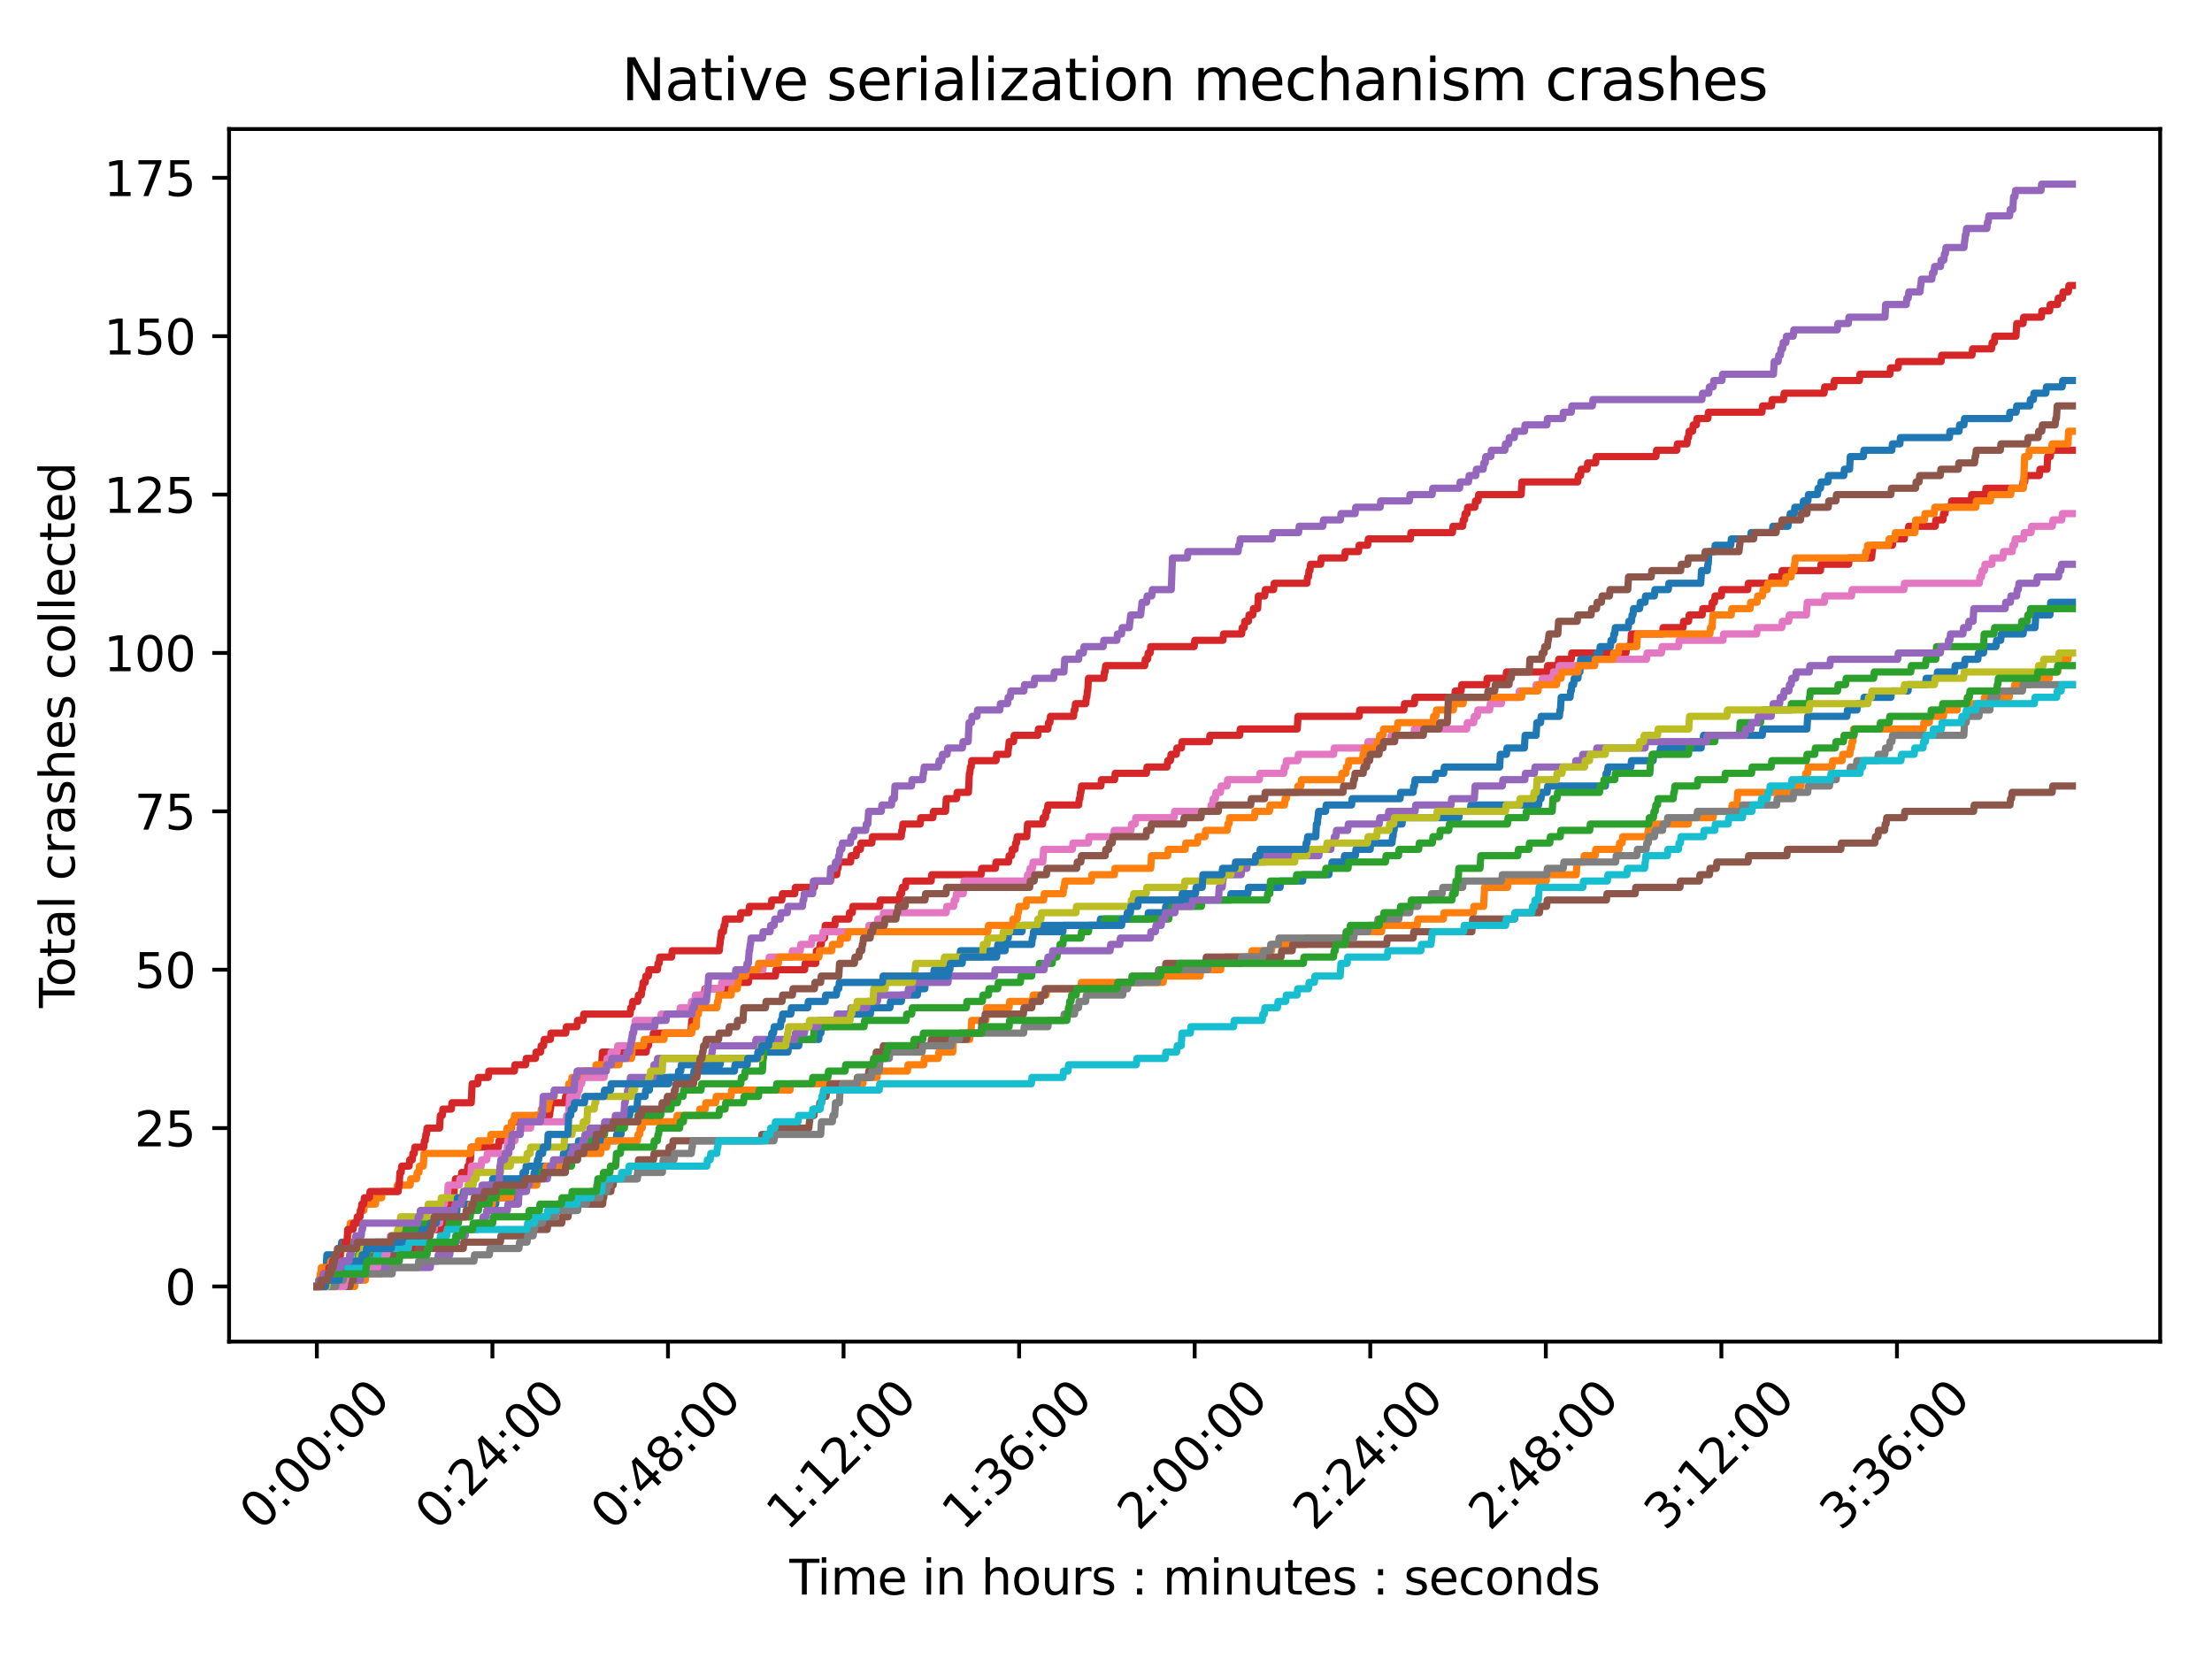 <?xml version="1.0" encoding="utf-8" standalone="no"?>
<!DOCTYPE svg PUBLIC "-//W3C//DTD SVG 1.1//EN"
  "http://www.w3.org/Graphics/SVG/1.1/DTD/svg11.dtd">
<svg xmlns:xlink="http://www.w3.org/1999/xlink" width="460.8pt" height="345.6pt" viewBox="0 0 460.8 345.6" xmlns="http://www.w3.org/2000/svg" version="1.1">
 <defs>
  <style type="text/css">*{stroke-linejoin: round; stroke-linecap: butt}</style>
 </defs>
 <g id="figure_1">
  <g id="patch_1">
   <path d="M 0 345.6 
L 460.8 345.6 
L 460.8 0 
L 0 0 
z
" style="fill: #ffffff"/>
  </g>
  <g id="axes_1">
   <g id="patch_2">
    <path d="M 47.72 279.482 
L 450 279.482 
L 450 26.88 
L 47.72 26.88 
z
" style="fill: #ffffff"/>
   </g>
   <g id="matplotlib.axis_1">
    <g id="xtick_1">
     <g id="line2d_1">
      <defs>
       <path id="m7260b5b67d" d="M 0 0 
L 0 3.5 
" style="stroke: #000000; stroke-width: 0.8"/>
      </defs>
      <g>
       <use xlink:href="#m7260b5b67d" x="66.005" y="279.482" style="stroke: #000000; stroke-width: 0.8"/>
      </g>
     </g>
     <g id="text_1">
      <!-- 0:00:00 -->
      <g transform="translate(54.327 319.114) rotate(-45) scale(0.1 -0.1)">
       <defs>
        <path id="DejaVuSans-30" d="M 2034 4250 
Q 1547 4250 1301 3770 
Q 1056 3291 1056 2328 
Q 1056 1369 1301 889 
Q 1547 409 2034 409 
Q 2525 409 2770 889 
Q 3016 1369 3016 2328 
Q 3016 3291 2770 3770 
Q 2525 4250 2034 4250 
z
M 2034 4750 
Q 2819 4750 3233 4129 
Q 3647 3509 3647 2328 
Q 3647 1150 3233 529 
Q 2819 -91 2034 -91 
Q 1250 -91 836 529 
Q 422 1150 422 2328 
Q 422 3509 836 4129 
Q 1250 4750 2034 4750 
z
" transform="scale(0.016)"/>
        <path id="DejaVuSans-3a" d="M 750 794 
L 1409 794 
L 1409 0 
L 750 0 
L 750 794 
z
M 750 3309 
L 1409 3309 
L 1409 2516 
L 750 2516 
L 750 3309 
z
" transform="scale(0.016)"/>
       </defs>
       <use xlink:href="#DejaVuSans-30"/>
       <use xlink:href="#DejaVuSans-3a" x="63.623"/>
       <use xlink:href="#DejaVuSans-30" x="97.314"/>
       <use xlink:href="#DejaVuSans-30" x="160.938"/>
       <use xlink:href="#DejaVuSans-3a" x="224.561"/>
       <use xlink:href="#DejaVuSans-30" x="258.252"/>
       <use xlink:href="#DejaVuSans-30" x="321.875"/>
      </g>
     </g>
    </g>
    <g id="xtick_2">
     <g id="line2d_2">
      <g>
       <use xlink:href="#m7260b5b67d" x="102.579" y="279.482" style="stroke: #000000; stroke-width: 0.8"/>
      </g>
     </g>
     <g id="text_2">
      <!-- 0:24:00 -->
      <g transform="translate(90.901 319.114) rotate(-45) scale(0.1 -0.1)">
       <defs>
        <path id="DejaVuSans-32" d="M 1228 531 
L 3431 531 
L 3431 0 
L 469 0 
L 469 531 
Q 828 903 1448 1529 
Q 2069 2156 2228 2338 
Q 2531 2678 2651 2914 
Q 2772 3150 2772 3378 
Q 2772 3750 2511 3984 
Q 2250 4219 1831 4219 
Q 1534 4219 1204 4116 
Q 875 4013 500 3803 
L 500 4441 
Q 881 4594 1212 4672 
Q 1544 4750 1819 4750 
Q 2544 4750 2975 4387 
Q 3406 4025 3406 3419 
Q 3406 3131 3298 2873 
Q 3191 2616 2906 2266 
Q 2828 2175 2409 1742 
Q 1991 1309 1228 531 
z
" transform="scale(0.016)"/>
        <path id="DejaVuSans-34" d="M 2419 4116 
L 825 1625 
L 2419 1625 
L 2419 4116 
z
M 2253 4666 
L 3047 4666 
L 3047 1625 
L 3713 1625 
L 3713 1100 
L 3047 1100 
L 3047 0 
L 2419 0 
L 2419 1100 
L 313 1100 
L 313 1709 
L 2253 4666 
z
" transform="scale(0.016)"/>
       </defs>
       <use xlink:href="#DejaVuSans-30"/>
       <use xlink:href="#DejaVuSans-3a" x="63.623"/>
       <use xlink:href="#DejaVuSans-32" x="97.314"/>
       <use xlink:href="#DejaVuSans-34" x="160.938"/>
       <use xlink:href="#DejaVuSans-3a" x="224.561"/>
       <use xlink:href="#DejaVuSans-30" x="258.252"/>
       <use xlink:href="#DejaVuSans-30" x="321.875"/>
      </g>
     </g>
    </g>
    <g id="xtick_3">
     <g id="line2d_3">
      <g>
       <use xlink:href="#m7260b5b67d" x="139.153" y="279.482" style="stroke: #000000; stroke-width: 0.8"/>
      </g>
     </g>
     <g id="text_3">
      <!-- 0:48:00 -->
      <g transform="translate(127.475 319.114) rotate(-45) scale(0.1 -0.1)">
       <defs>
        <path id="DejaVuSans-38" d="M 2034 2216 
Q 1584 2216 1326 1975 
Q 1069 1734 1069 1313 
Q 1069 891 1326 650 
Q 1584 409 2034 409 
Q 2484 409 2743 651 
Q 3003 894 3003 1313 
Q 3003 1734 2745 1975 
Q 2488 2216 2034 2216 
z
M 1403 2484 
Q 997 2584 770 2862 
Q 544 3141 544 3541 
Q 544 4100 942 4425 
Q 1341 4750 2034 4750 
Q 2731 4750 3128 4425 
Q 3525 4100 3525 3541 
Q 3525 3141 3298 2862 
Q 3072 2584 2669 2484 
Q 3125 2378 3379 2068 
Q 3634 1759 3634 1313 
Q 3634 634 3220 271 
Q 2806 -91 2034 -91 
Q 1263 -91 848 271 
Q 434 634 434 1313 
Q 434 1759 690 2068 
Q 947 2378 1403 2484 
z
M 1172 3481 
Q 1172 3119 1398 2916 
Q 1625 2713 2034 2713 
Q 2441 2713 2670 2916 
Q 2900 3119 2900 3481 
Q 2900 3844 2670 4047 
Q 2441 4250 2034 4250 
Q 1625 4250 1398 4047 
Q 1172 3844 1172 3481 
z
" transform="scale(0.016)"/>
       </defs>
       <use xlink:href="#DejaVuSans-30"/>
       <use xlink:href="#DejaVuSans-3a" x="63.623"/>
       <use xlink:href="#DejaVuSans-34" x="97.314"/>
       <use xlink:href="#DejaVuSans-38" x="160.938"/>
       <use xlink:href="#DejaVuSans-3a" x="224.561"/>
       <use xlink:href="#DejaVuSans-30" x="258.252"/>
       <use xlink:href="#DejaVuSans-30" x="321.875"/>
      </g>
     </g>
    </g>
    <g id="xtick_4">
     <g id="line2d_4">
      <g>
       <use xlink:href="#m7260b5b67d" x="175.727" y="279.482" style="stroke: #000000; stroke-width: 0.8"/>
      </g>
     </g>
     <g id="text_4">
      <!-- 1:12:00 -->
      <g transform="translate(164.049 319.114) rotate(-45) scale(0.1 -0.1)">
       <defs>
        <path id="DejaVuSans-31" d="M 794 531 
L 1825 531 
L 1825 4091 
L 703 3866 
L 703 4441 
L 1819 4666 
L 2450 4666 
L 2450 531 
L 3481 531 
L 3481 0 
L 794 0 
L 794 531 
z
" transform="scale(0.016)"/>
       </defs>
       <use xlink:href="#DejaVuSans-31"/>
       <use xlink:href="#DejaVuSans-3a" x="63.623"/>
       <use xlink:href="#DejaVuSans-31" x="97.314"/>
       <use xlink:href="#DejaVuSans-32" x="160.938"/>
       <use xlink:href="#DejaVuSans-3a" x="224.561"/>
       <use xlink:href="#DejaVuSans-30" x="258.252"/>
       <use xlink:href="#DejaVuSans-30" x="321.875"/>
      </g>
     </g>
    </g>
    <g id="xtick_5">
     <g id="line2d_5">
      <g>
       <use xlink:href="#m7260b5b67d" x="212.301" y="279.482" style="stroke: #000000; stroke-width: 0.8"/>
      </g>
     </g>
     <g id="text_5">
      <!-- 1:36:00 -->
      <g transform="translate(200.623 319.114) rotate(-45) scale(0.1 -0.1)">
       <defs>
        <path id="DejaVuSans-33" d="M 2597 2516 
Q 3050 2419 3304 2112 
Q 3559 1806 3559 1356 
Q 3559 666 3084 287 
Q 2609 -91 1734 -91 
Q 1441 -91 1130 -33 
Q 819 25 488 141 
L 488 750 
Q 750 597 1062 519 
Q 1375 441 1716 441 
Q 2309 441 2620 675 
Q 2931 909 2931 1356 
Q 2931 1769 2642 2001 
Q 2353 2234 1838 2234 
L 1294 2234 
L 1294 2753 
L 1863 2753 
Q 2328 2753 2575 2939 
Q 2822 3125 2822 3475 
Q 2822 3834 2567 4026 
Q 2313 4219 1838 4219 
Q 1578 4219 1281 4162 
Q 984 4106 628 3988 
L 628 4550 
Q 988 4650 1302 4700 
Q 1616 4750 1894 4750 
Q 2613 4750 3031 4423 
Q 3450 4097 3450 3541 
Q 3450 3153 3228 2886 
Q 3006 2619 2597 2516 
z
" transform="scale(0.016)"/>
        <path id="DejaVuSans-36" d="M 2113 2584 
Q 1688 2584 1439 2293 
Q 1191 2003 1191 1497 
Q 1191 994 1439 701 
Q 1688 409 2113 409 
Q 2538 409 2786 701 
Q 3034 994 3034 1497 
Q 3034 2003 2786 2293 
Q 2538 2584 2113 2584 
z
M 3366 4563 
L 3366 3988 
Q 3128 4100 2886 4159 
Q 2644 4219 2406 4219 
Q 1781 4219 1451 3797 
Q 1122 3375 1075 2522 
Q 1259 2794 1537 2939 
Q 1816 3084 2150 3084 
Q 2853 3084 3261 2657 
Q 3669 2231 3669 1497 
Q 3669 778 3244 343 
Q 2819 -91 2113 -91 
Q 1303 -91 875 529 
Q 447 1150 447 2328 
Q 447 3434 972 4092 
Q 1497 4750 2381 4750 
Q 2619 4750 2861 4703 
Q 3103 4656 3366 4563 
z
" transform="scale(0.016)"/>
       </defs>
       <use xlink:href="#DejaVuSans-31"/>
       <use xlink:href="#DejaVuSans-3a" x="63.623"/>
       <use xlink:href="#DejaVuSans-33" x="97.314"/>
       <use xlink:href="#DejaVuSans-36" x="160.938"/>
       <use xlink:href="#DejaVuSans-3a" x="224.561"/>
       <use xlink:href="#DejaVuSans-30" x="258.252"/>
       <use xlink:href="#DejaVuSans-30" x="321.875"/>
      </g>
     </g>
    </g>
    <g id="xtick_6">
     <g id="line2d_6">
      <g>
       <use xlink:href="#m7260b5b67d" x="248.875" y="279.482" style="stroke: #000000; stroke-width: 0.8"/>
      </g>
     </g>
     <g id="text_6">
      <!-- 2:00:00 -->
      <g transform="translate(237.197 319.114) rotate(-45) scale(0.1 -0.1)">
       <use xlink:href="#DejaVuSans-32"/>
       <use xlink:href="#DejaVuSans-3a" x="63.623"/>
       <use xlink:href="#DejaVuSans-30" x="97.314"/>
       <use xlink:href="#DejaVuSans-30" x="160.938"/>
       <use xlink:href="#DejaVuSans-3a" x="224.561"/>
       <use xlink:href="#DejaVuSans-30" x="258.252"/>
       <use xlink:href="#DejaVuSans-30" x="321.875"/>
      </g>
     </g>
    </g>
    <g id="xtick_7">
     <g id="line2d_7">
      <g>
       <use xlink:href="#m7260b5b67d" x="285.449" y="279.482" style="stroke: #000000; stroke-width: 0.8"/>
      </g>
     </g>
     <g id="text_7">
      <!-- 2:24:00 -->
      <g transform="translate(273.771 319.114) rotate(-45) scale(0.1 -0.1)">
       <use xlink:href="#DejaVuSans-32"/>
       <use xlink:href="#DejaVuSans-3a" x="63.623"/>
       <use xlink:href="#DejaVuSans-32" x="97.314"/>
       <use xlink:href="#DejaVuSans-34" x="160.938"/>
       <use xlink:href="#DejaVuSans-3a" x="224.561"/>
       <use xlink:href="#DejaVuSans-30" x="258.252"/>
       <use xlink:href="#DejaVuSans-30" x="321.875"/>
      </g>
     </g>
    </g>
    <g id="xtick_8">
     <g id="line2d_8">
      <g>
       <use xlink:href="#m7260b5b67d" x="322.023" y="279.482" style="stroke: #000000; stroke-width: 0.8"/>
      </g>
     </g>
     <g id="text_8">
      <!-- 2:48:00 -->
      <g transform="translate(310.345 319.114) rotate(-45) scale(0.1 -0.1)">
       <use xlink:href="#DejaVuSans-32"/>
       <use xlink:href="#DejaVuSans-3a" x="63.623"/>
       <use xlink:href="#DejaVuSans-34" x="97.314"/>
       <use xlink:href="#DejaVuSans-38" x="160.938"/>
       <use xlink:href="#DejaVuSans-3a" x="224.561"/>
       <use xlink:href="#DejaVuSans-30" x="258.252"/>
       <use xlink:href="#DejaVuSans-30" x="321.875"/>
      </g>
     </g>
    </g>
    <g id="xtick_9">
     <g id="line2d_9">
      <g>
       <use xlink:href="#m7260b5b67d" x="358.597" y="279.482" style="stroke: #000000; stroke-width: 0.8"/>
      </g>
     </g>
     <g id="text_9">
      <!-- 3:12:00 -->
      <g transform="translate(346.919 319.114) rotate(-45) scale(0.1 -0.1)">
       <use xlink:href="#DejaVuSans-33"/>
       <use xlink:href="#DejaVuSans-3a" x="63.623"/>
       <use xlink:href="#DejaVuSans-31" x="97.314"/>
       <use xlink:href="#DejaVuSans-32" x="160.938"/>
       <use xlink:href="#DejaVuSans-3a" x="224.561"/>
       <use xlink:href="#DejaVuSans-30" x="258.252"/>
       <use xlink:href="#DejaVuSans-30" x="321.875"/>
      </g>
     </g>
    </g>
    <g id="xtick_10">
     <g id="line2d_10">
      <g>
       <use xlink:href="#m7260b5b67d" x="395.171" y="279.482" style="stroke: #000000; stroke-width: 0.8"/>
      </g>
     </g>
     <g id="text_10">
      <!-- 3:36:00 -->
      <g transform="translate(383.493 319.114) rotate(-45) scale(0.1 -0.1)">
       <use xlink:href="#DejaVuSans-33"/>
       <use xlink:href="#DejaVuSans-3a" x="63.623"/>
       <use xlink:href="#DejaVuSans-33" x="97.314"/>
       <use xlink:href="#DejaVuSans-36" x="160.938"/>
       <use xlink:href="#DejaVuSans-3a" x="224.561"/>
       <use xlink:href="#DejaVuSans-30" x="258.252"/>
       <use xlink:href="#DejaVuSans-30" x="321.875"/>
      </g>
     </g>
    </g>
    <g id="text_11">
     <!-- Time in hours : minutes : seconds -->
     <g transform="translate(164.433 332.183) scale(0.1 -0.1)">
      <defs>
       <path id="DejaVuSans-54" d="M -19 4666 
L 3928 4666 
L 3928 4134 
L 2272 4134 
L 2272 0 
L 1638 0 
L 1638 4134 
L -19 4134 
L -19 4666 
z
" transform="scale(0.016)"/>
       <path id="DejaVuSans-69" d="M 603 3500 
L 1178 3500 
L 1178 0 
L 603 0 
L 603 3500 
z
M 603 4863 
L 1178 4863 
L 1178 4134 
L 603 4134 
L 603 4863 
z
" transform="scale(0.016)"/>
       <path id="DejaVuSans-6d" d="M 3328 2828 
Q 3544 3216 3844 3400 
Q 4144 3584 4550 3584 
Q 5097 3584 5394 3201 
Q 5691 2819 5691 2113 
L 5691 0 
L 5113 0 
L 5113 2094 
Q 5113 2597 4934 2840 
Q 4756 3084 4391 3084 
Q 3944 3084 3684 2787 
Q 3425 2491 3425 1978 
L 3425 0 
L 2847 0 
L 2847 2094 
Q 2847 2600 2669 2842 
Q 2491 3084 2119 3084 
Q 1678 3084 1418 2786 
Q 1159 2488 1159 1978 
L 1159 0 
L 581 0 
L 581 3500 
L 1159 3500 
L 1159 2956 
Q 1356 3278 1631 3431 
Q 1906 3584 2284 3584 
Q 2666 3584 2933 3390 
Q 3200 3197 3328 2828 
z
" transform="scale(0.016)"/>
       <path id="DejaVuSans-65" d="M 3597 1894 
L 3597 1613 
L 953 1613 
Q 991 1019 1311 708 
Q 1631 397 2203 397 
Q 2534 397 2845 478 
Q 3156 559 3463 722 
L 3463 178 
Q 3153 47 2828 -22 
Q 2503 -91 2169 -91 
Q 1331 -91 842 396 
Q 353 884 353 1716 
Q 353 2575 817 3079 
Q 1281 3584 2069 3584 
Q 2775 3584 3186 3129 
Q 3597 2675 3597 1894 
z
M 3022 2063 
Q 3016 2534 2758 2815 
Q 2500 3097 2075 3097 
Q 1594 3097 1305 2825 
Q 1016 2553 972 2059 
L 3022 2063 
z
" transform="scale(0.016)"/>
       <path id="DejaVuSans-20" transform="scale(0.016)"/>
       <path id="DejaVuSans-6e" d="M 3513 2113 
L 3513 0 
L 2938 0 
L 2938 2094 
Q 2938 2591 2744 2837 
Q 2550 3084 2163 3084 
Q 1697 3084 1428 2787 
Q 1159 2491 1159 1978 
L 1159 0 
L 581 0 
L 581 3500 
L 1159 3500 
L 1159 2956 
Q 1366 3272 1645 3428 
Q 1925 3584 2291 3584 
Q 2894 3584 3203 3211 
Q 3513 2838 3513 2113 
z
" transform="scale(0.016)"/>
       <path id="DejaVuSans-68" d="M 3513 2113 
L 3513 0 
L 2938 0 
L 2938 2094 
Q 2938 2591 2744 2837 
Q 2550 3084 2163 3084 
Q 1697 3084 1428 2787 
Q 1159 2491 1159 1978 
L 1159 0 
L 581 0 
L 581 4863 
L 1159 4863 
L 1159 2956 
Q 1366 3272 1645 3428 
Q 1925 3584 2291 3584 
Q 2894 3584 3203 3211 
Q 3513 2838 3513 2113 
z
" transform="scale(0.016)"/>
       <path id="DejaVuSans-6f" d="M 1959 3097 
Q 1497 3097 1228 2736 
Q 959 2375 959 1747 
Q 959 1119 1226 758 
Q 1494 397 1959 397 
Q 2419 397 2687 759 
Q 2956 1122 2956 1747 
Q 2956 2369 2687 2733 
Q 2419 3097 1959 3097 
z
M 1959 3584 
Q 2709 3584 3137 3096 
Q 3566 2609 3566 1747 
Q 3566 888 3137 398 
Q 2709 -91 1959 -91 
Q 1206 -91 779 398 
Q 353 888 353 1747 
Q 353 2609 779 3096 
Q 1206 3584 1959 3584 
z
" transform="scale(0.016)"/>
       <path id="DejaVuSans-75" d="M 544 1381 
L 544 3500 
L 1119 3500 
L 1119 1403 
Q 1119 906 1312 657 
Q 1506 409 1894 409 
Q 2359 409 2629 706 
Q 2900 1003 2900 1516 
L 2900 3500 
L 3475 3500 
L 3475 0 
L 2900 0 
L 2900 538 
Q 2691 219 2414 64 
Q 2138 -91 1772 -91 
Q 1169 -91 856 284 
Q 544 659 544 1381 
z
M 1991 3584 
L 1991 3584 
z
" transform="scale(0.016)"/>
       <path id="DejaVuSans-72" d="M 2631 2963 
Q 2534 3019 2420 3045 
Q 2306 3072 2169 3072 
Q 1681 3072 1420 2755 
Q 1159 2438 1159 1844 
L 1159 0 
L 581 0 
L 581 3500 
L 1159 3500 
L 1159 2956 
Q 1341 3275 1631 3429 
Q 1922 3584 2338 3584 
Q 2397 3584 2469 3576 
Q 2541 3569 2628 3553 
L 2631 2963 
z
" transform="scale(0.016)"/>
       <path id="DejaVuSans-73" d="M 2834 3397 
L 2834 2853 
Q 2591 2978 2328 3040 
Q 2066 3103 1784 3103 
Q 1356 3103 1142 2972 
Q 928 2841 928 2578 
Q 928 2378 1081 2264 
Q 1234 2150 1697 2047 
L 1894 2003 
Q 2506 1872 2764 1633 
Q 3022 1394 3022 966 
Q 3022 478 2636 193 
Q 2250 -91 1575 -91 
Q 1294 -91 989 -36 
Q 684 19 347 128 
L 347 722 
Q 666 556 975 473 
Q 1284 391 1588 391 
Q 1994 391 2212 530 
Q 2431 669 2431 922 
Q 2431 1156 2273 1281 
Q 2116 1406 1581 1522 
L 1381 1569 
Q 847 1681 609 1914 
Q 372 2147 372 2553 
Q 372 3047 722 3315 
Q 1072 3584 1716 3584 
Q 2034 3584 2315 3537 
Q 2597 3491 2834 3397 
z
" transform="scale(0.016)"/>
       <path id="DejaVuSans-74" d="M 1172 4494 
L 1172 3500 
L 2356 3500 
L 2356 3053 
L 1172 3053 
L 1172 1153 
Q 1172 725 1289 603 
Q 1406 481 1766 481 
L 2356 481 
L 2356 0 
L 1766 0 
Q 1100 0 847 248 
Q 594 497 594 1153 
L 594 3053 
L 172 3053 
L 172 3500 
L 594 3500 
L 594 4494 
L 1172 4494 
z
" transform="scale(0.016)"/>
       <path id="DejaVuSans-63" d="M 3122 3366 
L 3122 2828 
Q 2878 2963 2633 3030 
Q 2388 3097 2138 3097 
Q 1578 3097 1268 2742 
Q 959 2388 959 1747 
Q 959 1106 1268 751 
Q 1578 397 2138 397 
Q 2388 397 2633 464 
Q 2878 531 3122 666 
L 3122 134 
Q 2881 22 2623 -34 
Q 2366 -91 2075 -91 
Q 1284 -91 818 406 
Q 353 903 353 1747 
Q 353 2603 823 3093 
Q 1294 3584 2113 3584 
Q 2378 3584 2631 3529 
Q 2884 3475 3122 3366 
z
" transform="scale(0.016)"/>
       <path id="DejaVuSans-64" d="M 2906 2969 
L 2906 4863 
L 3481 4863 
L 3481 0 
L 2906 0 
L 2906 525 
Q 2725 213 2448 61 
Q 2172 -91 1784 -91 
Q 1150 -91 751 415 
Q 353 922 353 1747 
Q 353 2572 751 3078 
Q 1150 3584 1784 3584 
Q 2172 3584 2448 3432 
Q 2725 3281 2906 2969 
z
M 947 1747 
Q 947 1113 1208 752 
Q 1469 391 1925 391 
Q 2381 391 2643 752 
Q 2906 1113 2906 1747 
Q 2906 2381 2643 2742 
Q 2381 3103 1925 3103 
Q 1469 3103 1208 2742 
Q 947 2381 947 1747 
z
" transform="scale(0.016)"/>
      </defs>
      <use xlink:href="#DejaVuSans-54"/>
      <use xlink:href="#DejaVuSans-69" x="57.959"/>
      <use xlink:href="#DejaVuSans-6d" x="85.742"/>
      <use xlink:href="#DejaVuSans-65" x="183.154"/>
      <use xlink:href="#DejaVuSans-20" x="244.678"/>
      <use xlink:href="#DejaVuSans-69" x="276.465"/>
      <use xlink:href="#DejaVuSans-6e" x="304.248"/>
      <use xlink:href="#DejaVuSans-20" x="367.627"/>
      <use xlink:href="#DejaVuSans-68" x="399.414"/>
      <use xlink:href="#DejaVuSans-6f" x="462.793"/>
      <use xlink:href="#DejaVuSans-75" x="523.975"/>
      <use xlink:href="#DejaVuSans-72" x="587.354"/>
      <use xlink:href="#DejaVuSans-73" x="628.467"/>
      <use xlink:href="#DejaVuSans-20" x="680.566"/>
      <use xlink:href="#DejaVuSans-3a" x="712.354"/>
      <use xlink:href="#DejaVuSans-20" x="746.045"/>
      <use xlink:href="#DejaVuSans-6d" x="777.832"/>
      <use xlink:href="#DejaVuSans-69" x="875.244"/>
      <use xlink:href="#DejaVuSans-6e" x="903.027"/>
      <use xlink:href="#DejaVuSans-75" x="966.406"/>
      <use xlink:href="#DejaVuSans-74" x="1029.785"/>
      <use xlink:href="#DejaVuSans-65" x="1068.994"/>
      <use xlink:href="#DejaVuSans-73" x="1130.518"/>
      <use xlink:href="#DejaVuSans-20" x="1182.617"/>
      <use xlink:href="#DejaVuSans-3a" x="1214.404"/>
      <use xlink:href="#DejaVuSans-20" x="1248.096"/>
      <use xlink:href="#DejaVuSans-73" x="1279.883"/>
      <use xlink:href="#DejaVuSans-65" x="1331.982"/>
      <use xlink:href="#DejaVuSans-63" x="1393.506"/>
      <use xlink:href="#DejaVuSans-6f" x="1448.486"/>
      <use xlink:href="#DejaVuSans-6e" x="1509.668"/>
      <use xlink:href="#DejaVuSans-64" x="1573.047"/>
      <use xlink:href="#DejaVuSans-73" x="1636.523"/>
     </g>
    </g>
   </g>
   <g id="matplotlib.axis_2">
    <g id="ytick_1">
     <g id="line2d_11">
      <defs>
       <path id="mcf672f5fe2" d="M 0 0 
L -3.5 0 
" style="stroke: #000000; stroke-width: 0.8"/>
      </defs>
      <g>
       <use xlink:href="#mcf672f5fe2" x="47.72" y="268" style="stroke: #000000; stroke-width: 0.8"/>
      </g>
     </g>
     <g id="text_12">
      <!-- 0 -->
      <g transform="translate(34.358 271.799) scale(0.1 -0.1)">
       <use xlink:href="#DejaVuSans-30"/>
      </g>
     </g>
    </g>
    <g id="ytick_2">
     <g id="line2d_12">
      <g>
       <use xlink:href="#mcf672f5fe2" x="47.72" y="235.006" style="stroke: #000000; stroke-width: 0.8"/>
      </g>
     </g>
     <g id="text_13">
      <!-- 25 -->
      <g transform="translate(27.995 238.805) scale(0.1 -0.1)">
       <defs>
        <path id="DejaVuSans-35" d="M 691 4666 
L 3169 4666 
L 3169 4134 
L 1269 4134 
L 1269 2991 
Q 1406 3038 1543 3061 
Q 1681 3084 1819 3084 
Q 2600 3084 3056 2656 
Q 3513 2228 3513 1497 
Q 3513 744 3044 326 
Q 2575 -91 1722 -91 
Q 1428 -91 1123 -41 
Q 819 9 494 109 
L 494 744 
Q 775 591 1075 516 
Q 1375 441 1709 441 
Q 2250 441 2565 725 
Q 2881 1009 2881 1497 
Q 2881 1984 2565 2268 
Q 2250 2553 1709 2553 
Q 1456 2553 1204 2497 
Q 953 2441 691 2322 
L 691 4666 
z
" transform="scale(0.016)"/>
       </defs>
       <use xlink:href="#DejaVuSans-32"/>
       <use xlink:href="#DejaVuSans-35" x="63.623"/>
      </g>
     </g>
    </g>
    <g id="ytick_3">
     <g id="line2d_13">
      <g>
       <use xlink:href="#mcf672f5fe2" x="47.72" y="202.012" style="stroke: #000000; stroke-width: 0.8"/>
      </g>
     </g>
     <g id="text_14">
      <!-- 50 -->
      <g transform="translate(27.995 205.811) scale(0.1 -0.1)">
       <use xlink:href="#DejaVuSans-35"/>
       <use xlink:href="#DejaVuSans-30" x="63.623"/>
      </g>
     </g>
    </g>
    <g id="ytick_4">
     <g id="line2d_14">
      <g>
       <use xlink:href="#mcf672f5fe2" x="47.72" y="169.018" style="stroke: #000000; stroke-width: 0.8"/>
      </g>
     </g>
     <g id="text_15">
      <!-- 75 -->
      <g transform="translate(27.995 172.817) scale(0.1 -0.1)">
       <defs>
        <path id="DejaVuSans-37" d="M 525 4666 
L 3525 4666 
L 3525 4397 
L 1831 0 
L 1172 0 
L 2766 4134 
L 525 4134 
L 525 4666 
z
" transform="scale(0.016)"/>
       </defs>
       <use xlink:href="#DejaVuSans-37"/>
       <use xlink:href="#DejaVuSans-35" x="63.623"/>
      </g>
     </g>
    </g>
    <g id="ytick_5">
     <g id="line2d_15">
      <g>
       <use xlink:href="#mcf672f5fe2" x="47.72" y="136.024" style="stroke: #000000; stroke-width: 0.8"/>
      </g>
     </g>
     <g id="text_16">
      <!-- 100 -->
      <g transform="translate(21.633 139.823) scale(0.1 -0.1)">
       <use xlink:href="#DejaVuSans-31"/>
       <use xlink:href="#DejaVuSans-30" x="63.623"/>
       <use xlink:href="#DejaVuSans-30" x="127.246"/>
      </g>
     </g>
    </g>
    <g id="ytick_6">
     <g id="line2d_16">
      <g>
       <use xlink:href="#mcf672f5fe2" x="47.72" y="103.03" style="stroke: #000000; stroke-width: 0.8"/>
      </g>
     </g>
     <g id="text_17">
      <!-- 125 -->
      <g transform="translate(21.633 106.829) scale(0.1 -0.1)">
       <use xlink:href="#DejaVuSans-31"/>
       <use xlink:href="#DejaVuSans-32" x="63.623"/>
       <use xlink:href="#DejaVuSans-35" x="127.246"/>
      </g>
     </g>
    </g>
    <g id="ytick_7">
     <g id="line2d_17">
      <g>
       <use xlink:href="#mcf672f5fe2" x="47.72" y="70.036" style="stroke: #000000; stroke-width: 0.8"/>
      </g>
     </g>
     <g id="text_18">
      <!-- 150 -->
      <g transform="translate(21.633 73.835) scale(0.1 -0.1)">
       <use xlink:href="#DejaVuSans-31"/>
       <use xlink:href="#DejaVuSans-35" x="63.623"/>
       <use xlink:href="#DejaVuSans-30" x="127.246"/>
      </g>
     </g>
    </g>
    <g id="ytick_8">
     <g id="line2d_18">
      <g>
       <use xlink:href="#mcf672f5fe2" x="47.72" y="37.042" style="stroke: #000000; stroke-width: 0.8"/>
      </g>
     </g>
     <g id="text_19">
      <!-- 175 -->
      <g transform="translate(21.633 40.841) scale(0.1 -0.1)">
       <use xlink:href="#DejaVuSans-31"/>
       <use xlink:href="#DejaVuSans-37" x="63.623"/>
       <use xlink:href="#DejaVuSans-35" x="127.246"/>
      </g>
     </g>
    </g>
    <g id="text_20">
     <!-- Total crashes collected -->
     <g transform="translate(15.553 209.983) rotate(-90) scale(0.1 -0.1)">
      <defs>
       <path id="DejaVuSans-61" d="M 2194 1759 
Q 1497 1759 1228 1600 
Q 959 1441 959 1056 
Q 959 750 1161 570 
Q 1363 391 1709 391 
Q 2188 391 2477 730 
Q 2766 1069 2766 1631 
L 2766 1759 
L 2194 1759 
z
M 3341 1997 
L 3341 0 
L 2766 0 
L 2766 531 
Q 2569 213 2275 61 
Q 1981 -91 1556 -91 
Q 1019 -91 701 211 
Q 384 513 384 1019 
Q 384 1609 779 1909 
Q 1175 2209 1959 2209 
L 2766 2209 
L 2766 2266 
Q 2766 2663 2505 2880 
Q 2244 3097 1772 3097 
Q 1472 3097 1187 3025 
Q 903 2953 641 2809 
L 641 3341 
Q 956 3463 1253 3523 
Q 1550 3584 1831 3584 
Q 2591 3584 2966 3190 
Q 3341 2797 3341 1997 
z
" transform="scale(0.016)"/>
       <path id="DejaVuSans-6c" d="M 603 4863 
L 1178 4863 
L 1178 0 
L 603 0 
L 603 4863 
z
" transform="scale(0.016)"/>
      </defs>
      <use xlink:href="#DejaVuSans-54"/>
      <use xlink:href="#DejaVuSans-6f" x="44.084"/>
      <use xlink:href="#DejaVuSans-74" x="105.266"/>
      <use xlink:href="#DejaVuSans-61" x="144.475"/>
      <use xlink:href="#DejaVuSans-6c" x="205.754"/>
      <use xlink:href="#DejaVuSans-20" x="233.537"/>
      <use xlink:href="#DejaVuSans-63" x="265.324"/>
      <use xlink:href="#DejaVuSans-72" x="320.305"/>
      <use xlink:href="#DejaVuSans-61" x="361.418"/>
      <use xlink:href="#DejaVuSans-73" x="422.697"/>
      <use xlink:href="#DejaVuSans-68" x="474.797"/>
      <use xlink:href="#DejaVuSans-65" x="538.176"/>
      <use xlink:href="#DejaVuSans-73" x="599.699"/>
      <use xlink:href="#DejaVuSans-20" x="651.799"/>
      <use xlink:href="#DejaVuSans-63" x="683.586"/>
      <use xlink:href="#DejaVuSans-6f" x="738.566"/>
      <use xlink:href="#DejaVuSans-6c" x="799.748"/>
      <use xlink:href="#DejaVuSans-6c" x="827.531"/>
      <use xlink:href="#DejaVuSans-65" x="855.314"/>
      <use xlink:href="#DejaVuSans-63" x="916.838"/>
      <use xlink:href="#DejaVuSans-74" x="971.818"/>
      <use xlink:href="#DejaVuSans-65" x="1011.027"/>
      <use xlink:href="#DejaVuSans-64" x="1072.551"/>
     </g>
    </g>
   </g>
   <g id="line2d_19">
    <path d="M 66.005 268 
L 66.291 268 
L 66.418 266.68 
L 67.181 266.68 
L 67.308 265.36 
L 67.498 265.36 
L 67.625 264.041 
L 67.943 264.041 
L 68.102 261.401 
L 70.579 261.401 
L 70.706 260.081 
L 71.055 260.081 
L 71.182 258.762 
L 86.109 258.762 
L 86.236 257.442 
L 88.332 257.442 
L 88.459 256.122 
L 91.508 256.122 
L 91.635 254.802 
L 93.572 254.802 
L 93.7 253.483 
L 95.097 253.483 
L 95.256 250.843 
L 103.259 250.843 
L 103.386 249.523 
L 107.928 249.523 
L 108.055 248.204 
L 108.15 248.204 
L 108.309 245.564 
L 108.849 245.564 
L 108.976 244.244 
L 109.484 244.244 
L 109.611 242.925 
L 116.693 242.925 
L 116.82 241.605 
L 117.265 241.605 
L 117.392 240.285 
L 118.249 240.285 
L 118.376 238.965 
L 120.409 238.965 
L 120.536 237.646 
L 128.349 237.646 
L 128.476 236.326 
L 129.365 236.326 
L 129.492 235.006 
L 129.937 235.006 
L 130.064 232.366 
L 131.175 232.366 
L 131.302 231.047 
L 132.7 231.047 
L 132.859 228.407 
L 134.383 228.407 
L 134.51 227.087 
L 135.272 227.087 
L 135.399 225.768 
L 135.526 225.768 
L 135.653 224.448 
L 141.243 224.448 
L 141.37 223.128 
L 141.815 223.128 
L 141.942 221.808 
L 150.009 221.808 
L 150.136 220.489 
L 157.79 220.489 
L 157.917 219.169 
L 164.142 219.169 
L 164.269 217.849 
L 166.396 217.849 
L 166.523 216.529 
L 170.557 216.529 
L 170.684 215.21 
L 171.002 215.21 
L 171.129 213.89 
L 172.431 213.89 
L 172.558 212.57 
L 174.686 212.57 
L 174.813 211.25 
L 181.323 211.25 
L 181.45 209.931 
L 185.388 209.931 
L 185.516 208.611 
L 187.77 208.611 
L 187.897 207.291 
L 191.105 207.291 
L 191.232 205.971 
L 192.661 205.971 
L 192.82 203.332 
L 194.472 203.332 
L 194.599 202.012 
L 197.679 202.012 
L 197.806 200.692 
L 199.267 200.692 
L 199.394 199.373 
L 199.966 199.373 
L 200.093 198.053 
L 207.747 198.053 
L 207.874 196.733 
L 209.462 196.733 
L 209.589 195.413 
L 210.034 195.413 
L 210.161 194.093 
L 212.892 194.093 
L 213.019 192.774 
L 229.121 192.774 
L 229.248 191.454 
L 239.093 191.454 
L 239.22 190.134 
L 242.714 190.134 
L 242.841 188.814 
L 243.953 188.814 
L 244.08 187.495 
L 256.307 187.495 
L 256.434 186.175 
L 259.959 186.175 
L 260.086 184.855 
L 266.66 184.855 
L 266.787 183.535 
L 271.361 183.535 
L 271.488 182.216 
L 276.823 182.216 
L 276.95 180.896 
L 277.363 180.896 
L 277.49 179.576 
L 279.968 179.576 
L 280.095 178.256 
L 282.349 178.256 
L 282.476 176.937 
L 285.43 176.937 
L 285.557 175.617 
L 289.972 175.617 
L 290.099 174.297 
L 290.194 174.297 
L 290.321 172.977 
L 290.416 172.977 
L 290.543 171.658 
L 292.068 171.658 
L 292.195 170.338 
L 303.914 170.338 
L 304.041 169.018 
L 306.296 169.018 
L 306.423 167.698 
L 320.524 167.698 
L 320.651 166.379 
L 321.032 166.379 
L 321.159 165.059 
L 322.303 165.059 
L 322.43 163.739 
L 334.435 163.739 
L 334.593 161.099 
L 334.847 161.099 
L 334.975 159.78 
L 339.738 159.78 
L 339.865 158.46 
L 344.375 158.46 
L 344.502 157.14 
L 345.773 157.14 
L 345.9 155.82 
L 354.379 155.82 
L 354.506 154.501 
L 354.761 154.501 
L 354.888 153.181 
L 367.115 153.181 
L 367.242 151.861 
L 376.42 151.861 
L 376.579 149.222 
L 384.741 149.222 
L 384.868 147.902 
L 386.837 147.902 
L 386.964 146.582 
L 388.203 146.582 
L 388.33 145.262 
L 393.92 145.262 
L 394.047 143.943 
L 397.477 143.943 
L 397.604 142.623 
L 401.129 142.623 
L 401.256 141.303 
L 403.479 141.303 
L 403.606 139.983 
L 407.163 139.983 
L 407.29 138.664 
L 409.228 138.664 
L 409.355 137.344 
L 412.022 137.344 
L 412.15 136.024 
L 413.198 136.024 
L 413.325 134.704 
L 415.802 134.704 
L 415.929 133.385 
L 416.786 133.385 
L 416.913 132.065 
L 421.455 132.065 
L 421.582 130.745 
L 423.932 130.745 
L 424.091 128.106 
L 427.045 128.106 
L 427.203 125.466 
L 431.713 125.466 
L 431.713 125.466 
" clip-path="url(#pb7e931d11c)" style="fill: none; stroke: #1f77b4; stroke-width: 1.5; stroke-linecap: square"/>
   </g>
   <g id="line2d_20">
    <path d="M 66.005 268 
L 73.889 268 
L 74.016 266.68 
L 76.115 266.68 
L 76.242 265.36 
L 79.421 265.36 
L 79.548 264.041 
L 79.802 264.041 
L 79.929 262.721 
L 82.79 262.721 
L 82.918 260.081 
L 83.235 260.081 
L 83.394 257.442 
L 86.637 257.442 
L 86.764 256.122 
L 91.946 256.122 
L 92.073 254.802 
L 94.839 254.802 
L 94.966 253.483 
L 97.668 253.483 
L 97.795 252.163 
L 97.954 252.163 
L 98.081 250.843 
L 102.595 250.843 
L 102.722 249.523 
L 106.41 249.523 
L 106.537 248.204 
L 108.349 248.204 
L 108.476 246.884 
L 111.814 246.884 
L 111.941 245.564 
L 112.069 245.564 
L 112.196 244.244 
L 113.658 244.244 
L 113.785 242.925 
L 118.427 242.925 
L 118.554 241.605 
L 119.539 241.605 
L 119.666 240.285 
L 125.134 240.285 
L 125.261 238.965 
L 126.374 238.965 
L 126.501 237.646 
L 132.795 237.646 
L 132.923 236.326 
L 133.24 236.326 
L 133.368 235.006 
L 133.781 235.006 
L 133.908 233.686 
L 140.934 233.686 
L 141.061 232.366 
L 145.67 232.366 
L 145.797 231.047 
L 146.91 231.047 
L 147.037 229.727 
L 149.072 229.727 
L 149.199 228.407 
L 152.282 228.407 
L 152.41 227.087 
L 164.585 227.087 
L 164.712 225.768 
L 179.749 225.768 
L 179.876 224.448 
L 182.705 224.448 
L 182.832 223.128 
L 189.031 223.128 
L 189.158 221.808 
L 192.433 221.808 
L 192.56 220.489 
L 195.453 220.489 
L 195.58 219.169 
L 198.473 219.169 
L 198.632 216.529 
L 202.001 216.529 
L 202.129 215.21 
L 202.256 215.21 
L 202.415 212.57 
L 205.371 212.57 
L 205.53 209.931 
L 210.203 209.931 
L 210.33 208.611 
L 215.099 208.611 
L 215.226 207.291 
L 217.928 207.291 
L 218.055 205.971 
L 225.144 205.971 
L 225.271 204.652 
L 242.311 204.652 
L 242.438 203.332 
L 250.004 203.332 
L 250.131 202.012 
L 254.295 202.012 
L 254.422 200.692 
L 255.185 200.692 
L 255.313 199.373 
L 260.685 199.373 
L 260.812 198.053 
L 264.881 198.053 
L 265.008 196.733 
L 272.002 196.733 
L 272.129 195.413 
L 281.825 195.413 
L 281.952 194.093 
L 287.802 194.093 
L 287.929 192.774 
L 295.24 192.774 
L 295.368 191.454 
L 300.676 191.454 
L 300.804 190.134 
L 306.907 190.134 
L 307.034 188.814 
L 309.069 188.814 
L 309.26 184.855 
L 314.06 184.855 
L 314.187 183.535 
L 322.103 183.535 
L 322.23 182.216 
L 328.365 182.216 
L 328.524 179.576 
L 329.891 179.576 
L 330.018 178.256 
L 332.307 178.256 
L 332.434 176.937 
L 337.266 176.937 
L 337.393 175.617 
L 337.902 175.617 
L 338.029 174.297 
L 343.211 174.297 
L 343.338 172.977 
L 343.465 172.977 
L 343.592 171.658 
L 351.699 171.658 
L 351.826 170.338 
L 356.88 170.338 
L 357.008 169.018 
L 360.695 169.018 
L 360.822 167.698 
L 361.84 167.698 
L 361.999 165.059 
L 373.411 165.059 
L 373.538 163.739 
L 375.159 163.739 
L 375.287 162.419 
L 376.05 162.419 
L 376.177 161.099 
L 376.558 161.099 
L 376.685 159.78 
L 381.645 159.78 
L 381.772 158.46 
L 383.743 158.46 
L 383.87 157.14 
L 385.364 157.14 
L 385.491 155.82 
L 385.682 155.82 
L 385.809 154.501 
L 386 154.501 
L 386.127 151.861 
L 400.655 151.861 
L 400.782 150.541 
L 401.895 150.541 
L 402.022 149.222 
L 404.851 149.222 
L 404.978 147.902 
L 407.712 147.902 
L 407.839 146.582 
L 413.275 146.582 
L 413.402 145.262 
L 418.552 145.262 
L 418.679 143.943 
L 419.57 143.943 
L 419.697 142.623 
L 422.907 142.623 
L 423.035 141.303 
L 426.881 141.303 
L 427.008 139.983 
L 428.661 139.983 
L 428.789 138.664 
L 429.297 138.664 
L 429.424 137.344 
L 430.791 137.344 
L 430.918 136.024 
L 431.713 136.024 
L 431.713 136.024 
" clip-path="url(#pb7e931d11c)" style="fill: none; stroke: #ff7f0e; stroke-width: 1.5; stroke-linecap: square"/>
   </g>
   <g id="line2d_21">
    <path d="M 66.005 268 
L 67.493 268 
L 67.622 266.68 
L 72.02 266.68 
L 72.15 265.36 
L 72.279 265.36 
L 72.408 264.041 
L 74.155 264.041 
L 74.284 262.721 
L 74.478 262.721 
L 74.607 261.401 
L 76.709 261.401 
L 76.839 260.081 
L 78.197 260.081 
L 78.326 258.762 
L 82.401 258.762 
L 82.53 257.442 
L 84.276 257.442 
L 84.406 256.122 
L 87.057 256.122 
L 87.187 254.802 
L 95.497 254.802 
L 95.627 253.483 
L 97.955 253.483 
L 98.084 252.163 
L 99.669 252.163 
L 99.798 250.843 
L 101.9 250.843 
L 102.03 249.523 
L 103.388 249.523 
L 103.517 248.204 
L 108.95 248.204 
L 109.079 246.884 
L 110.146 246.884 
L 110.276 245.564 
L 112.087 245.564 
L 112.216 244.244 
L 117.713 244.244 
L 117.843 242.925 
L 119.039 242.925 
L 119.169 241.605 
L 120.3 241.605 
L 120.462 238.965 
L 122.305 238.965 
L 122.435 237.646 
L 122.532 237.646 
L 122.661 236.326 
L 125.927 236.326 
L 126.057 235.006 
L 130.066 235.006 
L 130.196 233.686 
L 132.783 233.686 
L 132.912 232.366 
L 137.633 232.366 
L 137.763 231.047 
L 139.768 231.047 
L 139.897 229.727 
L 141.126 229.727 
L 141.255 228.407 
L 142.29 228.407 
L 142.419 227.087 
L 146.041 227.087 
L 146.171 225.768 
L 154.32 225.768 
L 154.449 224.448 
L 155.096 224.448 
L 155.225 223.128 
L 158.815 223.128 
L 158.976 220.489 
L 159.041 220.489 
L 159.17 217.849 
L 163.504 217.849 
L 163.633 216.529 
L 169.454 216.529 
L 169.615 213.89 
L 179.996 213.89 
L 180.125 212.57 
L 188.759 212.57 
L 188.889 211.25 
L 189.924 211.25 
L 190.053 209.931 
L 201.306 209.931 
L 201.436 208.611 
L 204.637 208.611 
L 204.767 207.291 
L 205.898 207.291 
L 206.028 205.971 
L 207.839 205.971 
L 207.968 204.652 
L 212.56 204.652 
L 212.689 203.332 
L 214.921 203.332 
L 215.05 202.012 
L 216.408 202.012 
L 216.537 200.692 
L 219.189 200.692 
L 219.319 199.373 
L 220.192 199.373 
L 220.321 198.053 
L 220.709 198.053 
L 220.838 196.733 
L 221.42 196.733 
L 221.55 195.413 
L 225.172 195.413 
L 225.301 194.093 
L 226.756 194.093 
L 226.886 192.774 
L 229.925 192.774 
L 230.055 191.454 
L 243.475 191.454 
L 243.604 190.134 
L 243.992 190.134 
L 244.122 188.814 
L 250.266 188.814 
L 250.395 187.495 
L 263.945 187.495 
L 264.074 186.175 
L 264.527 186.175 
L 264.656 183.535 
L 269.992 183.535 
L 270.121 182.216 
L 276.071 182.216 
L 276.201 180.896 
L 280.825 180.896 
L 280.954 179.576 
L 288.618 179.576 
L 288.748 178.256 
L 291.335 178.256 
L 291.464 176.937 
L 295.539 176.937 
L 295.668 175.617 
L 298.384 175.617 
L 298.514 174.297 
L 299.904 174.297 
L 300.033 172.977 
L 301.812 172.977 
L 301.941 171.658 
L 314.036 171.658 
L 314.165 170.338 
L 317.852 170.338 
L 317.981 169.018 
L 323.349 169.018 
L 323.511 166.379 
L 324.351 166.379 
L 324.481 165.059 
L 333.212 165.059 
L 333.341 163.739 
L 334.02 163.739 
L 334.15 162.419 
L 336.381 162.419 
L 336.51 161.099 
L 343.689 161.099 
L 343.851 158.46 
L 344.045 158.46 
L 344.174 157.14 
L 351.741 157.14 
L 351.871 155.82 
L 352.13 155.82 
L 352.259 154.501 
L 357.207 154.501 
L 357.336 153.181 
L 362.348 153.181 
L 362.51 150.541 
L 366.746 150.541 
L 366.876 149.222 
L 367.199 149.222 
L 367.328 147.902 
L 373.052 147.902 
L 373.181 146.582 
L 376.836 146.582 
L 376.965 145.262 
L 376.997 145.262 
L 377.127 143.943 
L 382.786 143.943 
L 382.915 142.623 
L 384.467 142.623 
L 384.597 141.303 
L 390.32 141.303 
L 390.45 139.983 
L 398.049 139.983 
L 398.178 138.664 
L 401.121 138.664 
L 401.251 137.344 
L 403.255 137.344 
L 403.417 134.704 
L 413.183 134.704 
L 413.345 132.065 
L 415.382 132.065 
L 415.511 130.745 
L 421.041 130.745 
L 421.171 129.425 
L 422.302 129.425 
L 422.432 128.106 
L 422.884 128.106 
L 423.014 126.786 
L 431.713 126.786 
L 431.713 126.786 
" clip-path="url(#pb7e931d11c)" style="fill: none; stroke: #2ca02c; stroke-width: 1.5; stroke-linecap: square"/>
   </g>
   <g id="line2d_22">
    <path d="M 66.005 268 
L 69.745 268 
L 69.871 266.68 
L 70.625 266.68 
L 70.751 265.36 
L 73.139 265.36 
L 73.265 264.041 
L 78.607 264.041 
L 78.733 262.721 
L 79.173 262.721 
L 79.299 261.401 
L 85.741 261.401 
L 85.867 260.081 
L 87.752 260.081 
L 87.878 258.762 
L 88.475 258.762 
L 88.601 257.442 
L 89.23 257.442 
L 89.355 256.122 
L 91.744 256.122 
L 91.869 254.802 
L 92.089 254.802 
L 92.246 252.163 
L 92.372 252.163 
L 92.498 250.843 
L 94.478 250.843 
L 94.666 246.884 
L 94.761 246.884 
L 94.886 245.564 
L 96.049 245.564 
L 96.175 244.244 
L 97.337 244.244 
L 97.463 242.925 
L 97.715 242.925 
L 97.84 241.605 
L 97.997 241.605 
L 98.155 238.965 
L 103.843 238.965 
L 103.968 237.646 
L 104.503 237.646 
L 104.628 236.326 
L 105.948 236.326 
L 106.074 235.006 
L 106.545 235.006 
L 106.671 233.686 
L 111.511 233.686 
L 111.636 232.366 
L 114.496 232.366 
L 114.622 231.047 
L 114.685 231.047 
L 114.811 229.727 
L 117.702 229.727 
L 117.827 228.407 
L 118.676 228.407 
L 118.833 225.768 
L 119.587 225.768 
L 119.713 224.448 
L 121.787 224.448 
L 121.913 223.128 
L 124.961 223.128 
L 125.087 221.808 
L 125.338 221.808 
L 125.495 219.169 
L 134.609 219.169 
L 134.735 217.849 
L 135.081 217.849 
L 135.206 216.529 
L 135.992 216.529 
L 136.118 215.21 
L 143.943 215.21 
L 144.1 212.57 
L 144.508 212.57 
L 144.666 209.931 
L 145.64 209.931 
L 145.765 208.611 
L 145.86 208.611 
L 145.985 207.291 
L 146.74 207.291 
L 146.865 205.971 
L 151.359 205.971 
L 151.485 204.652 
L 155.916 204.652 
L 156.042 203.332 
L 161.541 203.332 
L 161.667 202.012 
L 167.607 202.012 
L 167.732 200.692 
L 169.932 200.692 
L 170.089 198.053 
L 170.718 198.053 
L 170.844 196.733 
L 171.095 196.733 
L 171.221 195.413 
L 171.755 195.413 
L 171.912 192.774 
L 173.923 192.774 
L 174.049 191.454 
L 176.846 191.454 
L 176.972 190.134 
L 177.537 190.134 
L 177.663 188.814 
L 183.257 188.814 
L 183.383 187.495 
L 187.342 187.495 
L 187.468 186.175 
L 187.814 186.175 
L 187.94 184.855 
L 188.6 184.855 
L 188.725 183.535 
L 193.973 183.535 
L 194.099 182.216 
L 204.376 182.216 
L 204.501 180.896 
L 207.361 180.896 
L 207.487 179.576 
L 210.095 179.576 
L 210.221 178.256 
L 210.724 178.256 
L 210.849 176.937 
L 211.446 176.937 
L 211.572 175.617 
L 211.761 175.617 
L 211.886 174.297 
L 213.898 174.297 
L 214.055 171.658 
L 217.197 171.658 
L 217.323 170.338 
L 217.795 170.338 
L 217.92 169.018 
L 218.172 169.018 
L 218.297 167.698 
L 224.708 167.698 
L 224.834 166.379 
L 224.96 166.379 
L 225.085 165.059 
L 225.18 165.059 
L 225.305 163.739 
L 229.328 163.739 
L 229.454 162.419 
L 232.188 162.419 
L 232.314 161.099 
L 238.819 161.099 
L 238.944 159.78 
L 243.124 159.78 
L 243.25 158.46 
L 243.816 158.46 
L 243.941 157.14 
L 245.041 157.14 
L 245.167 155.82 
L 246.11 155.82 
L 246.235 154.501 
L 251.924 154.501 
L 252.049 153.181 
L 258.24 153.181 
L 258.366 151.861 
L 270.245 151.861 
L 270.402 149.222 
L 283.13 149.222 
L 283.256 147.902 
L 292.464 147.902 
L 292.589 146.582 
L 294.632 146.582 
L 294.758 145.262 
L 303.023 145.262 
L 303.148 143.943 
L 304.374 143.943 
L 304.5 142.623 
L 309.685 142.623 
L 309.811 141.303 
L 313.708 141.303 
L 313.833 139.983 
L 322.287 139.983 
L 322.413 138.664 
L 324.581 138.664 
L 324.707 137.344 
L 327.315 137.344 
L 327.441 136.024 
L 338.723 136.024 
L 338.849 134.704 
L 339.697 134.704 
L 339.854 132.065 
L 346.328 132.065 
L 346.454 130.745 
L 350.602 130.745 
L 350.728 129.425 
L 351.765 129.425 
L 351.891 128.106 
L 354.593 128.106 
L 354.719 126.786 
L 356.573 126.786 
L 356.699 125.466 
L 357.139 125.466 
L 357.265 124.146 
L 358.584 124.146 
L 358.71 122.826 
L 364.084 122.826 
L 364.21 121.507 
L 368.987 121.507 
L 369.112 120.187 
L 371.124 120.187 
L 371.249 118.867 
L 379.232 118.867 
L 379.357 117.547 
L 385.108 117.547 
L 385.234 116.228 
L 389.885 116.228 
L 390.011 114.908 
L 390.042 114.908 
L 390.168 113.588 
L 394.222 113.588 
L 394.348 112.268 
L 396.705 112.268 
L 396.83 110.949 
L 397.49 110.949 
L 397.616 109.629 
L 403.147 109.629 
L 403.273 108.309 
L 404.75 108.309 
L 404.875 106.989 
L 405.19 106.989 
L 405.315 105.67 
L 406.447 105.67 
L 406.572 104.35 
L 410.626 104.35 
L 410.752 103.03 
L 413.581 103.03 
L 413.706 101.71 
L 421.311 101.71 
L 421.437 100.391 
L 421.783 100.391 
L 421.909 99.071 
L 424.831 99.071 
L 424.957 97.751 
L 426.434 97.751 
L 426.56 95.112 
L 427.125 95.112 
L 427.251 93.792 
L 431.714 93.792 
L 431.714 93.792 
" clip-path="url(#pb7e931d11c)" style="fill: none; stroke: #d62728; stroke-width: 1.5; stroke-linecap: square"/>
   </g>
   <g id="line2d_23">
    <path d="M 66.005 268 
L 68.052 268 
L 68.18 266.68 
L 75.055 266.68 
L 75.183 265.36 
L 75.47 265.36 
L 75.598 264.041 
L 89.636 264.041 
L 89.763 262.721 
L 91.17 262.721 
L 91.298 261.401 
L 93.697 261.401 
L 93.824 260.081 
L 94.496 260.081 
L 94.624 258.762 
L 95.103 258.762 
L 95.231 257.442 
L 96.894 257.442 
L 97.022 256.122 
L 99.388 256.122 
L 99.516 254.802 
L 100.507 254.802 
L 100.635 253.483 
L 101.275 253.483 
L 101.403 252.163 
L 105.687 252.163 
L 105.815 250.843 
L 107.99 250.843 
L 108.118 248.204 
L 109.684 248.204 
L 109.812 246.884 
L 110.196 246.884 
L 110.324 245.564 
L 114.033 245.564 
L 114.161 244.244 
L 114.481 244.244 
L 114.609 242.925 
L 115.184 242.925 
L 115.312 241.605 
L 118.798 241.605 
L 118.925 240.285 
L 119.245 240.285 
L 119.373 238.965 
L 121.292 238.965 
L 121.42 237.646 
L 121.739 237.646 
L 121.867 236.326 
L 122.763 236.326 
L 122.89 235.006 
L 125.832 235.006 
L 125.96 233.686 
L 128.071 233.686 
L 128.198 232.366 
L 129.957 232.366 
L 130.117 229.727 
L 130.245 229.727 
L 130.373 228.407 
L 130.629 228.407 
L 130.757 227.087 
L 130.98 227.087 
L 131.108 225.768 
L 131.204 225.768 
L 131.332 224.448 
L 136.064 224.448 
L 136.224 221.808 
L 136.864 221.808 
L 136.992 220.489 
L 148.183 220.489 
L 148.311 219.169 
L 148.375 219.169 
L 148.503 217.849 
L 157.36 217.849 
L 157.488 216.529 
L 165.578 216.529 
L 165.706 215.21 
L 167.593 215.21 
L 167.721 213.89 
L 170.375 213.89 
L 170.502 212.57 
L 174.308 212.57 
L 174.435 211.25 
L 177.153 211.25 
L 177.281 209.931 
L 180.575 209.931 
L 180.703 208.611 
L 182.781 208.611 
L 182.909 207.291 
L 189.112 207.291 
L 189.24 205.971 
L 190.04 205.971 
L 190.168 204.652 
L 197.49 204.652 
L 197.618 203.332 
L 207.147 203.332 
L 207.275 202.012 
L 217.507 202.012 
L 217.635 200.692 
L 218.178 200.692 
L 218.306 199.373 
L 219.17 199.373 
L 219.298 198.053 
L 231.257 198.053 
L 231.384 196.733 
L 233.271 196.733 
L 233.399 195.413 
L 239.634 195.413 
L 239.762 194.093 
L 240.689 194.093 
L 240.817 192.774 
L 241.904 192.774 
L 242.032 191.454 
L 242.672 191.454 
L 242.8 190.134 
L 244.75 190.134 
L 244.878 188.814 
L 248.3 188.814 
L 248.428 187.495 
L 253.831 187.495 
L 253.991 184.855 
L 254.599 184.855 
L 254.727 183.535 
L 254.759 183.535 
L 254.887 182.216 
L 258.564 182.216 
L 258.692 180.896 
L 259.747 180.896 
L 259.875 179.576 
L 263.552 179.576 
L 263.68 178.256 
L 274.744 178.256 
L 274.872 176.937 
L 277.238 176.937 
L 277.366 175.617 
L 277.845 175.617 
L 277.973 174.297 
L 278.293 174.297 
L 278.421 172.977 
L 280.755 172.977 
L 280.883 171.658 
L 287.31 171.658 
L 287.438 170.338 
L 289.165 170.338 
L 289.293 169.018 
L 294.792 169.018 
L 294.92 167.698 
L 302.275 167.698 
L 302.403 166.379 
L 307.135 166.379 
L 307.295 163.739 
L 312.955 163.739 
L 313.083 162.419 
L 317.655 162.419 
L 317.783 161.099 
L 319.638 161.099 
L 319.766 159.78 
L 328.143 159.78 
L 328.271 158.46 
L 329.582 158.46 
L 329.71 157.14 
L 332.524 157.14 
L 332.652 155.82 
L 342.692 155.82 
L 342.82 154.501 
L 355.515 154.501 
L 355.642 153.181 
L 363.509 153.181 
L 363.636 151.861 
L 364.756 151.861 
L 364.884 150.541 
L 366.131 150.541 
L 366.258 149.222 
L 368.976 149.222 
L 369.104 147.902 
L 369.264 147.902 
L 369.392 146.582 
L 370.735 146.582 
L 370.863 145.262 
L 371.534 145.262 
L 371.662 143.943 
L 372.654 143.943 
L 372.782 142.623 
L 373.133 142.623 
L 373.261 141.303 
L 374.061 141.303 
L 374.188 139.983 
L 376.906 139.983 
L 377.034 138.664 
L 381.191 138.664 
L 381.319 137.344 
L 395.325 137.344 
L 395.452 136.024 
L 404.214 136.024 
L 404.342 134.704 
L 405.781 134.704 
L 405.908 133.385 
L 406.196 133.385 
L 406.324 132.065 
L 408.914 132.065 
L 409.042 130.745 
L 410.033 130.745 
L 410.161 129.425 
L 411.025 129.425 
L 411.185 126.786 
L 417.708 126.786 
L 417.835 125.466 
L 418.795 125.466 
L 418.923 124.146 
L 420.106 124.146 
L 420.234 122.826 
L 420.458 122.826 
L 420.585 121.507 
L 424.263 121.507 
L 424.391 120.187 
L 428.835 120.187 
L 428.963 118.867 
L 429.315 118.867 
L 429.443 117.547 
L 431.713 117.547 
L 431.713 117.547 
" clip-path="url(#pb7e931d11c)" style="fill: none; stroke: #9467bd; stroke-width: 1.5; stroke-linecap: square"/>
   </g>
   <g id="line2d_24">
    <path d="M 66.005 268 
L 72.916 268 
L 73.043 266.68 
L 73.614 266.68 
L 73.741 265.36 
L 73.836 265.36 
L 73.963 264.041 
L 76.087 264.041 
L 76.213 262.721 
L 77.989 262.721 
L 78.115 261.401 
L 87.055 261.401 
L 87.182 260.081 
L 96.502 260.081 
L 96.629 258.762 
L 104.237 258.762 
L 104.364 257.442 
L 110.229 257.442 
L 110.356 256.122 
L 114.001 256.122 
L 114.128 254.802 
L 117.013 254.802 
L 117.14 253.483 
L 118.345 253.483 
L 118.471 252.163 
L 120.152 252.163 
L 120.278 250.843 
L 125.541 250.843 
L 125.668 249.523 
L 125.763 249.523 
L 125.889 248.204 
L 127.253 248.204 
L 127.379 246.884 
L 127.728 246.884 
L 127.855 245.564 
L 132.705 245.564 
L 132.832 244.244 
L 132.895 244.244 
L 133.022 241.605 
L 136.129 241.605 
L 136.256 240.285 
L 139.267 240.285 
L 139.394 238.965 
L 140.092 238.965 
L 140.219 237.646 
L 158.574 237.646 
L 158.7 236.326 
L 161.046 236.326 
L 161.173 235.006 
L 168.496 235.006 
L 168.623 233.686 
L 168.655 233.686 
L 168.782 232.366 
L 169.574 232.366 
L 169.701 231.047 
L 170.652 231.047 
L 170.779 229.727 
L 171.159 229.727 
L 171.286 228.407 
L 172.078 228.407 
L 172.205 227.087 
L 172.776 227.087 
L 172.903 225.768 
L 178.482 225.768 
L 178.609 224.448 
L 180.86 224.448 
L 180.987 223.128 
L 181.177 223.128 
L 181.304 221.808 
L 181.874 221.808 
L 182.001 220.489 
L 182.413 220.489 
L 182.54 219.169 
L 183.903 219.169 
L 184.03 217.849 
L 193.889 217.849 
L 194.016 216.529 
L 201.371 216.529 
L 201.497 215.21 
L 204.414 215.21 
L 204.572 212.57 
L 205.111 212.57 
L 205.238 211.25 
L 213.195 211.25 
L 213.322 209.931 
L 214.939 209.931 
L 215.066 208.611 
L 216.746 208.611 
L 216.873 207.291 
L 217.633 207.291 
L 217.76 205.971 
L 232.85 205.971 
L 232.977 204.652 
L 237.891 204.652 
L 238.017 203.332 
L 241.251 203.332 
L 241.378 202.012 
L 242.741 202.012 
L 242.868 200.692 
L 251.174 200.692 
L 251.3 199.373 
L 266.866 199.373 
L 266.993 198.053 
L 269.18 198.053 
L 269.307 196.733 
L 288.867 196.733 
L 288.993 195.413 
L 294.383 195.413 
L 294.509 194.093 
L 306.619 194.093 
L 306.778 191.454 
L 315.527 191.454 
L 315.654 190.134 
L 320.695 190.134 
L 320.822 188.814 
L 322.185 188.814 
L 322.312 187.495 
L 334.643 187.495 
L 334.77 186.175 
L 340.635 186.175 
L 340.762 184.855 
L 349.955 184.855 
L 350.082 183.535 
L 354.013 183.535 
L 354.14 182.216 
L 356.105 182.216 
L 356.232 180.896 
L 357.532 180.896 
L 357.659 179.576 
L 364.157 179.576 
L 364.284 178.256 
L 372.241 178.256 
L 372.368 176.937 
L 383.464 176.937 
L 383.59 175.617 
L 390.565 175.617 
L 390.692 174.297 
L 391.199 174.297 
L 391.326 172.977 
L 392.594 172.977 
L 392.72 171.658 
L 392.911 171.658 
L 393.038 170.338 
L 396.683 170.338 
L 396.81 169.018 
L 411.139 169.018 
L 411.266 167.698 
L 418.716 167.698 
L 418.842 166.379 
L 419.033 166.379 
L 419.159 165.059 
L 427.497 165.059 
L 427.624 163.739 
L 431.713 163.739 
L 431.713 163.739 
" clip-path="url(#pb7e931d11c)" style="fill: none; stroke: #8c564b; stroke-width: 1.5; stroke-linecap: square"/>
   </g>
   <g id="line2d_25">
    <path d="M 66.005 268 
L 71.704 268 
L 71.833 266.68 
L 71.963 266.68 
L 72.092 265.36 
L 73.711 265.36 
L 73.841 264.041 
L 78.665 264.041 
L 78.795 262.721 
L 79.41 262.721 
L 79.539 261.401 
L 80.575 261.401 
L 80.705 260.081 
L 81.191 260.081 
L 81.353 257.442 
L 89.447 257.442 
L 89.576 256.122 
L 90.451 256.122 
L 90.58 254.802 
L 91.584 254.802 
L 91.713 253.483 
L 91.843 253.483 
L 91.972 252.163 
L 92.264 252.163 
L 92.393 250.843 
L 92.555 250.843 
L 92.685 249.523 
L 93.203 249.523 
L 93.365 246.884 
L 95.696 246.884 
L 95.825 245.564 
L 98.059 245.564 
L 98.221 242.925 
L 100.229 242.925 
L 100.358 241.605 
L 101.394 241.605 
L 101.524 240.285 
L 105.603 240.285 
L 105.765 237.646 
L 107.255 237.646 
L 107.384 236.326 
L 108.161 236.326 
L 108.291 235.006 
L 110.525 235.006 
L 110.654 233.686 
L 117.907 233.686 
L 118.037 232.366 
L 118.457 232.366 
L 118.652 228.407 
L 120.271 228.407 
L 120.4 227.087 
L 120.659 227.087 
L 120.789 225.768 
L 121.177 225.768 
L 121.307 224.448 
L 125.84 224.448 
L 125.969 223.128 
L 126.293 223.128 
L 126.455 220.489 
L 127.167 220.489 
L 127.297 219.169 
L 128.559 219.169 
L 128.689 217.849 
L 131.538 217.849 
L 131.668 216.529 
L 131.7 216.529 
L 131.83 215.21 
L 131.991 215.21 
L 132.121 213.89 
L 132.218 213.89 
L 132.348 212.57 
L 137.593 212.57 
L 137.722 211.25 
L 141.575 211.25 
L 141.705 209.931 
L 143.939 209.931 
L 144.068 208.611 
L 144.748 208.611 
L 144.878 207.291 
L 146.95 207.291 
L 147.079 205.971 
L 150.22 205.971 
L 150.35 204.652 
L 152.907 204.652 
L 153.037 203.332 
L 154.203 203.332 
L 154.332 202.012 
L 158.93 202.012 
L 159.059 200.692 
L 160.128 200.692 
L 160.257 199.373 
L 164.952 199.373 
L 165.081 198.053 
L 166.7 198.053 
L 166.83 196.733 
L 169.032 196.733 
L 169.161 195.413 
L 171.33 195.413 
L 171.46 194.093 
L 180.882 194.093 
L 181.011 192.774 
L 182.727 192.774 
L 182.857 191.454 
L 183.925 191.454 
L 184.055 190.134 
L 197.103 190.134 
L 197.233 188.814 
L 198.657 188.814 
L 198.787 187.495 
L 199.111 187.495 
L 199.24 186.175 
L 200.665 186.175 
L 200.827 183.535 
L 213.94 183.535 
L 214.069 182.216 
L 214.458 182.216 
L 214.587 180.896 
L 215.073 180.896 
L 215.202 179.576 
L 217.242 179.576 
L 217.404 176.937 
L 223.394 176.937 
L 223.523 175.617 
L 226.729 175.617 
L 226.858 174.297 
L 231.974 174.297 
L 232.104 172.977 
L 235.6 172.977 
L 235.73 171.658 
L 236.475 171.658 
L 236.604 170.338 
L 244.569 170.338 
L 244.698 169.018 
L 252.178 169.018 
L 252.307 167.698 
L 252.599 167.698 
L 252.728 166.379 
L 253.181 166.379 
L 253.311 165.059 
L 254.25 165.059 
L 254.379 163.739 
L 255.61 163.739 
L 255.739 162.419 
L 262.344 162.419 
L 262.474 161.099 
L 267.428 161.099 
L 267.557 159.78 
L 267.849 159.78 
L 267.978 158.46 
L 270.342 158.46 
L 270.471 157.14 
L 277.821 157.14 
L 277.95 155.82 
L 284.847 155.82 
L 284.976 154.501 
L 289.671 154.501 
L 289.801 153.181 
L 294.528 153.181 
L 294.657 151.861 
L 305.536 151.861 
L 305.666 150.541 
L 306.993 150.541 
L 307.123 149.222 
L 307.738 149.222 
L 307.868 147.902 
L 310.328 147.902 
L 310.458 146.582 
L 312.757 146.582 
L 312.886 145.262 
L 316.383 145.262 
L 316.512 143.943 
L 319.88 143.943 
L 320.009 142.623 
L 321.175 142.623 
L 321.304 141.303 
L 323.506 141.303 
L 323.636 139.983 
L 324.704 139.983 
L 324.834 138.664 
L 330.662 138.664 
L 330.791 137.344 
L 342.997 137.344 
L 343.127 136.024 
L 346.106 136.024 
L 346.235 134.704 
L 349.667 134.704 
L 349.797 133.385 
L 358.927 133.385 
L 359.057 132.065 
L 365.953 132.065 
L 366.083 130.745 
L 371.166 130.745 
L 371.296 129.425 
L 372.623 129.425 
L 372.753 128.106 
L 376.314 128.106 
L 376.476 125.466 
L 380.038 125.466 
L 380.167 124.146 
L 385.704 124.146 
L 385.833 122.826 
L 396.615 122.826 
L 396.745 121.507 
L 412.318 121.507 
L 412.448 120.187 
L 412.772 120.187 
L 412.901 118.867 
L 413.387 118.867 
L 413.516 117.547 
L 414.941 117.547 
L 415.07 116.228 
L 417.24 116.228 
L 417.369 114.908 
L 419.182 114.908 
L 419.312 113.588 
L 419.668 113.588 
L 419.798 112.268 
L 421.546 112.268 
L 421.675 110.949 
L 423.1 110.949 
L 423.23 109.629 
L 427.536 109.629 
L 427.665 108.309 
L 429.511 108.309 
L 429.64 106.989 
L 431.713 106.989 
L 431.713 106.989 
" clip-path="url(#pb7e931d11c)" style="fill: none; stroke: #e377c2; stroke-width: 1.5; stroke-linecap: square"/>
   </g>
   <g id="line2d_26">
    <path d="M 66.005 268 
L 69.951 268 
L 70.083 266.68 
L 71.509 266.68 
L 71.641 265.36 
L 81.687 265.36 
L 81.819 264.041 
L 87.091 264.041 
L 87.223 262.721 
L 98.727 262.721 
L 98.86 261.401 
L 101.943 261.401 
L 102.075 260.081 
L 108.109 260.081 
L 108.242 258.762 
L 109.8 258.762 
L 109.933 257.442 
L 111.06 257.442 
L 111.192 256.122 
L 111.358 256.122 
L 111.491 254.802 
L 112.983 254.802 
L 113.115 253.483 
L 115.701 253.483 
L 115.834 252.163 
L 120.343 252.163 
L 120.475 250.843 
L 122.133 250.843 
L 122.265 249.523 
L 124.984 249.523 
L 125.117 248.204 
L 126.376 248.204 
L 126.509 246.884 
L 127.006 246.884 
L 127.139 245.564 
L 132.775 245.564 
L 132.907 244.244 
L 137.98 244.244 
L 138.146 241.605 
L 140.4 241.605 
L 140.533 240.285 
L 144.014 240.285 
L 144.146 238.965 
L 144.212 238.965 
L 144.345 237.646 
L 161.22 237.646 
L 161.352 236.326 
L 170.967 236.326 
L 171.132 233.686 
L 173.387 233.686 
L 173.519 232.366 
L 173.884 232.366 
L 174.05 229.727 
L 174.845 229.727 
L 175.011 227.087 
L 175.376 227.087 
L 175.509 225.768 
L 178.559 225.768 
L 178.691 224.448 
L 181.509 224.448 
L 181.642 223.128 
L 183.167 223.128 
L 183.333 220.489 
L 185.255 220.489 
L 185.388 219.169 
L 192.085 219.169 
L 192.217 217.849 
L 198.185 217.849 
L 198.317 216.529 
L 199.843 216.529 
L 199.975 215.21 
L 213.236 215.21 
L 213.369 213.89 
L 218.309 213.89 
L 218.441 212.57 
L 221.557 212.57 
L 221.69 211.25 
L 223.845 211.25 
L 223.978 209.931 
L 224.674 209.931 
L 224.806 208.611 
L 226.166 208.611 
L 226.298 207.291 
L 233.89 207.291 
L 234.023 205.971 
L 234.885 205.971 
L 235.017 204.652 
L 241.118 204.652 
L 241.25 203.332 
L 241.482 203.332 
L 241.615 202.012 
L 251.594 202.012 
L 251.726 200.692 
L 258.523 200.692 
L 258.655 199.373 
L 263.065 199.373 
L 263.197 198.053 
L 264.59 198.053 
L 264.722 196.733 
L 266.313 196.733 
L 266.446 195.413 
L 282.028 195.413 
L 282.16 194.093 
L 284.945 194.093 
L 285.078 192.774 
L 286.934 192.774 
L 287.067 191.454 
L 291.41 191.454 
L 291.543 190.134 
L 293.664 190.134 
L 293.797 188.814 
L 295.355 188.814 
L 295.488 187.495 
L 298.074 187.495 
L 298.206 186.175 
L 300.428 186.175 
L 300.56 184.855 
L 304.704 184.855 
L 304.837 183.535 
L 312.827 183.535 
L 312.959 182.216 
L 322.209 182.216 
L 322.341 180.896 
L 325.657 180.896 
L 325.789 179.576 
L 336.564 179.576 
L 336.696 178.256 
L 340.973 178.256 
L 341.106 176.937 
L 342.929 176.937 
L 343.062 175.617 
L 343.36 175.617 
L 343.493 174.297 
L 344.653 174.297 
L 344.786 172.977 
L 346.344 172.977 
L 346.476 171.658 
L 347.272 171.658 
L 347.405 170.338 
L 353.472 170.338 
L 353.604 169.018 
L 362.887 169.018 
L 363.02 167.698 
L 370.081 167.698 
L 370.214 166.379 
L 373.529 166.379 
L 373.662 165.059 
L 376.579 165.059 
L 376.712 163.739 
L 381.121 163.739 
L 381.254 162.419 
L 382.513 162.419 
L 382.646 161.099 
L 385.331 161.099 
L 385.464 159.78 
L 386.691 159.78 
L 386.823 158.46 
L 391.133 158.46 
L 391.266 157.14 
L 392.658 157.14 
L 392.791 155.82 
L 393.586 155.82 
L 393.719 154.501 
L 394.117 154.501 
L 394.249 153.181 
L 409.102 153.181 
L 409.268 150.541 
L 409.599 150.541 
L 409.732 149.222 
L 412.251 149.222 
L 412.384 147.902 
L 414.539 147.902 
L 414.705 145.262 
L 415.997 145.262 
L 416.13 143.943 
L 421.302 143.943 
L 421.435 142.623 
L 431.712 142.623 
L 431.712 142.623 
" clip-path="url(#pb7e931d11c)" style="fill: none; stroke: #7f7f7f; stroke-width: 1.5; stroke-linecap: square"/>
   </g>
   <g id="line2d_27">
    <path d="M 66.005 268 
L 68.132 268 
L 68.259 266.68 
L 70.67 266.68 
L 70.797 265.36 
L 71.749 265.36 
L 71.876 264.041 
L 72.384 264.041 
L 72.511 262.721 
L 74.796 262.721 
L 74.923 261.401 
L 75.399 261.401 
L 75.526 260.081 
L 79.429 260.081 
L 79.556 258.762 
L 81.777 258.762 
L 81.904 257.442 
L 82.73 257.442 
L 82.856 256.122 
L 83.11 256.122 
L 83.237 254.802 
L 83.332 254.802 
L 83.459 253.483 
L 88.918 253.483 
L 89.045 252.163 
L 89.076 252.163 
L 89.203 250.843 
L 91.806 250.843 
L 91.932 249.523 
L 96.344 249.523 
L 96.471 248.204 
L 97.359 248.204 
L 97.486 246.884 
L 98.565 246.884 
L 98.692 245.564 
L 99.168 245.564 
L 99.295 244.244 
L 104.277 244.244 
L 104.404 242.925 
L 106.308 242.925 
L 106.435 241.605 
L 109.704 241.605 
L 109.831 240.285 
L 110.434 240.285 
L 110.561 238.965 
L 117.479 238.965 
L 117.637 236.326 
L 119.161 236.326 
L 119.288 235.006 
L 121.382 235.006 
L 121.509 233.686 
L 122.271 233.686 
L 122.398 231.047 
L 123.794 231.047 
L 123.921 229.727 
L 124.111 229.727 
L 124.238 228.407 
L 131.505 228.407 
L 131.632 227.087 
L 132.204 227.087 
L 132.33 225.768 
L 135.028 225.768 
L 135.155 224.448 
L 135.409 224.448 
L 135.536 223.128 
L 137.947 223.128 
L 138.106 220.489 
L 158.353 220.489 
L 158.511 217.849 
L 163.684 217.849 
L 163.811 216.529 
L 163.97 216.529 
L 164.097 215.21 
L 164.16 215.21 
L 164.287 213.89 
L 168.508 213.89 
L 168.635 212.57 
L 177.076 212.57 
L 177.203 211.25 
L 177.425 211.25 
L 177.552 209.931 
L 178.441 209.931 
L 178.568 208.611 
L 181.868 208.611 
L 182.027 205.971 
L 184.407 205.971 
L 184.534 204.652 
L 190.087 204.652 
L 190.214 203.332 
L 190.5 203.332 
L 190.627 202.012 
L 190.658 202.012 
L 190.785 200.692 
L 196.624 200.692 
L 196.751 199.373 
L 204.685 199.373 
L 204.844 196.733 
L 205.637 196.733 
L 205.764 195.413 
L 208.874 195.413 
L 209.001 194.093 
L 210.334 194.093 
L 210.461 192.774 
L 216.078 192.774 
L 216.205 191.454 
L 216.839 191.454 
L 216.966 190.134 
L 224.138 190.134 
L 224.265 188.814 
L 235.563 188.814 
L 235.69 187.495 
L 236.039 187.495 
L 236.166 186.175 
L 238.768 186.175 
L 238.895 184.855 
L 246.701 184.855 
L 246.828 183.535 
L 254.508 183.535 
L 254.635 182.216 
L 256.412 182.216 
L 256.539 180.896 
L 258.253 180.896 
L 258.38 179.576 
L 269.709 179.576 
L 269.836 178.256 
L 272.248 178.256 
L 272.375 176.937 
L 276.31 176.937 
L 276.437 175.617 
L 284.878 175.617 
L 285.005 174.297 
L 286.782 174.297 
L 286.909 172.977 
L 289.353 172.977 
L 289.479 171.658 
L 290.336 171.658 
L 290.463 170.338 
L 299.254 170.338 
L 299.381 169.018 
L 313.629 169.018 
L 313.756 167.698 
L 316.517 167.698 
L 316.644 166.379 
L 319.437 166.379 
L 319.564 165.059 
L 320.04 165.059 
L 320.198 162.419 
L 324.229 162.419 
L 324.356 161.099 
L 325.403 161.099 
L 325.53 159.78 
L 330.1 159.78 
L 330.226 158.46 
L 331.115 158.46 
L 331.242 157.14 
L 334.415 157.14 
L 334.542 155.82 
L 341.429 155.82 
L 341.556 154.501 
L 342.381 154.501 
L 342.508 153.181 
L 345.3 153.181 
L 345.427 151.861 
L 351.806 151.861 
L 351.965 149.222 
L 359.74 149.222 
L 359.866 147.902 
L 376.876 147.902 
L 377.003 146.582 
L 389.126 146.582 
L 389.253 145.262 
L 389.824 145.262 
L 389.951 143.943 
L 396.615 143.943 
L 396.742 142.623 
L 402.994 142.623 
L 403.12 141.303 
L 409.055 141.303 
L 409.182 139.983 
L 424.541 139.983 
L 424.668 138.664 
L 425.62 138.664 
L 425.747 137.344 
L 428.825 137.344 
L 428.952 136.024 
L 431.713 136.024 
L 431.713 136.024 
" clip-path="url(#pb7e931d11c)" style="fill: none; stroke: #bcbd22; stroke-width: 1.5; stroke-linecap: square"/>
   </g>
   <g id="line2d_28">
    <path d="M 66.005 268 
L 66.294 268 
L 66.422 266.68 
L 70.173 266.68 
L 70.301 265.36 
L 71.68 265.36 
L 71.808 264.041 
L 76.103 264.041 
L 76.232 262.721 
L 78.315 262.721 
L 78.444 261.401 
L 78.764 261.401 
L 78.892 260.081 
L 85.079 260.081 
L 85.208 258.762 
L 91.619 258.762 
L 91.747 257.442 
L 93.062 257.442 
L 93.19 256.122 
L 109.795 256.122 
L 109.924 254.802 
L 111.334 254.802 
L 111.462 253.483 
L 113.931 253.483 
L 114.059 252.163 
L 115.854 252.163 
L 115.982 250.843 
L 120.182 250.843 
L 120.31 249.523 
L 123.099 249.523 
L 123.227 248.204 
L 125.343 248.204 
L 125.503 245.564 
L 129.382 245.564 
L 129.511 244.244 
L 130.921 244.244 
L 131.049 242.925 
L 147.238 242.925 
L 147.366 241.605 
L 147.943 241.605 
L 148.072 240.285 
L 149.322 240.285 
L 149.45 238.965 
L 149.546 238.965 
L 149.674 237.646 
L 159.484 237.646 
L 159.612 236.326 
L 160.414 236.326 
L 160.542 235.006 
L 161.407 235.006 
L 161.536 233.686 
L 166.248 233.686 
L 166.376 232.366 
L 169.197 232.366 
L 169.326 231.047 
L 170.864 231.047 
L 170.992 229.727 
L 171.089 229.727 
L 171.217 228.407 
L 171.409 228.407 
L 171.537 227.087 
L 183.142 227.087 
L 183.27 225.768 
L 214.847 225.768 
L 214.975 224.448 
L 221.418 224.448 
L 221.547 223.128 
L 222.476 223.128 
L 222.604 221.808 
L 236.71 221.808 
L 236.838 220.489 
L 242.736 220.489 
L 242.865 219.169 
L 245.109 219.169 
L 245.237 217.849 
L 246.07 217.849 
L 246.231 215.21 
L 247.962 215.21 
L 248.09 213.89 
L 256.97 213.89 
L 257.098 212.57 
L 262.932 212.57 
L 263.06 211.25 
L 263.381 211.25 
L 263.509 209.931 
L 266.106 209.931 
L 266.234 208.611 
L 267.837 208.611 
L 267.965 207.291 
L 270.209 207.291 
L 270.337 205.971 
L 272.581 205.971 
L 272.71 204.652 
L 273.8 204.652 
L 273.928 203.332 
L 279.185 203.332 
L 279.345 200.692 
L 280.628 200.692 
L 280.756 199.373 
L 288.995 199.373 
L 289.123 198.053 
L 295.983 198.053 
L 296.111 196.733 
L 298.099 196.733 
L 298.227 195.413 
L 298.259 195.413 
L 298.387 194.093 
L 304.895 194.093 
L 305.023 192.774 
L 313.647 192.774 
L 313.775 191.454 
L 315.442 191.454 
L 315.57 190.134 
L 319.128 190.134 
L 319.257 188.814 
L 319.641 188.814 
L 319.769 187.495 
L 320.475 187.495 
L 320.635 184.855 
L 329.739 184.855 
L 329.867 183.535 
L 334.836 183.535 
L 334.965 182.216 
L 338.908 182.216 
L 339.036 180.896 
L 342.594 180.896 
L 342.722 179.576 
L 342.754 179.576 
L 342.883 178.256 
L 347.339 178.256 
L 347.467 176.937 
L 349.647 176.937 
L 349.775 175.617 
L 350.063 175.617 
L 350.192 174.297 
L 354.872 174.297 
L 355 172.977 
L 357.212 172.977 
L 357.34 171.658 
L 360.001 171.658 
L 360.129 170.338 
L 362.982 170.338 
L 363.111 169.018 
L 364.97 169.018 
L 365.098 167.698 
L 366.829 167.698 
L 366.958 166.379 
L 368.144 166.379 
L 368.272 165.059 
L 368.625 165.059 
L 368.753 163.739 
L 373.177 163.739 
L 373.305 162.419 
L 381.319 162.419 
L 381.447 161.099 
L 387.474 161.099 
L 387.602 159.78 
L 388.019 159.78 
L 388.147 158.46 
L 396.001 158.46 
L 396.13 157.14 
L 398.758 157.14 
L 398.886 155.82 
L 400.585 155.82 
L 400.714 154.501 
L 401.098 154.501 
L 401.227 153.181 
L 402.637 153.181 
L 402.765 151.861 
L 404.432 151.861 
L 404.561 150.541 
L 408.6 150.541 
L 408.728 149.222 
L 409.497 149.222 
L 409.626 147.902 
L 411.613 147.902 
L 411.741 146.582 
L 423.795 146.582 
L 423.923 145.262 
L 428.443 145.262 
L 428.571 143.943 
L 429.373 143.943 
L 429.501 142.623 
L 431.713 142.623 
L 431.713 142.623 
" clip-path="url(#pb7e931d11c)" style="fill: none; stroke: #17becf; stroke-width: 1.5; stroke-linecap: square"/>
   </g>
   <g id="line2d_29">
    <path d="M 66.005 268 
L 67.798 268 
L 67.921 266.68 
L 70.703 266.68 
L 70.826 265.36 
L 70.919 265.36 
L 71.074 262.721 
L 75.338 262.721 
L 75.462 261.401 
L 76.234 261.401 
L 76.358 260.081 
L 81.519 260.081 
L 81.642 258.762 
L 83.682 258.762 
L 83.806 257.442 
L 87.761 257.442 
L 87.885 256.122 
L 89.523 256.122 
L 89.646 254.802 
L 90.883 254.802 
L 91.006 253.483 
L 92.582 253.483 
L 92.706 252.163 
L 94.838 252.163 
L 94.962 250.843 
L 95.178 250.843 
L 95.302 249.523 
L 96.507 249.523 
L 96.631 248.204 
L 101.791 248.204 
L 101.915 246.884 
L 102.533 246.884 
L 102.657 245.564 
L 111.155 245.564 
L 111.279 244.244 
L 111.433 244.244 
L 111.557 242.925 
L 111.835 242.925 
L 111.959 241.605 
L 112.206 241.605 
L 112.329 240.285 
L 113.04 240.285 
L 113.164 238.965 
L 114.06 238.965 
L 114.184 236.326 
L 118.294 236.326 
L 118.479 232.366 
L 118.881 232.366 
L 119.004 231.047 
L 119.561 231.047 
L 119.684 229.727 
L 121.755 229.727 
L 121.878 228.407 
L 125.803 228.407 
L 125.927 227.087 
L 127.194 227.087 
L 127.317 225.768 
L 139.308 225.768 
L 139.431 224.448 
L 144.438 224.448 
L 144.561 223.128 
L 152.998 223.128 
L 153.122 221.808 
L 155.656 221.808 
L 155.779 220.489 
L 157.788 220.489 
L 157.912 219.169 
L 158.561 219.169 
L 158.684 217.849 
L 160.106 217.849 
L 160.229 216.529 
L 160.662 216.529 
L 160.786 215.21 
L 161.156 215.21 
L 161.28 213.89 
L 162.578 213.89 
L 162.702 212.57 
L 162.918 212.57 
L 163.042 211.25 
L 164.741 211.25 
L 164.865 209.931 
L 168.264 209.931 
L 168.388 208.611 
L 171.88 208.611 
L 172.003 207.291 
L 174.229 207.291 
L 174.352 205.971 
L 174.723 205.971 
L 174.847 204.652 
L 183.839 204.652 
L 183.963 203.332 
L 197.499 203.332 
L 197.622 202.012 
L 197.869 202.012 
L 197.993 200.692 
L 200.434 200.692 
L 200.558 199.373 
L 207.604 199.373 
L 207.728 198.053 
L 209.365 198.053 
L 209.489 196.733 
L 214.928 196.733 
L 215.052 195.413 
L 215.175 195.413 
L 215.299 194.093 
L 221.418 194.093 
L 221.541 192.774 
L 233.655 192.774 
L 233.779 191.454 
L 234.706 191.454 
L 234.83 190.134 
L 235.479 190.134 
L 235.602 188.814 
L 237.024 188.814 
L 237.147 187.495 
L 246.14 187.495 
L 246.264 186.175 
L 249.045 186.175 
L 249.169 184.855 
L 250.436 184.855 
L 250.59 182.216 
L 254.546 182.216 
L 254.67 180.896 
L 257.265 180.896 
L 257.389 179.576 
L 261.468 179.576 
L 261.592 178.256 
L 262.395 178.256 
L 262.519 176.937 
L 271.975 176.937 
L 272.099 175.617 
L 272.284 175.617 
L 272.408 174.297 
L 274.108 174.297 
L 274.231 171.658 
L 274.417 171.658 
L 274.54 170.338 
L 274.571 170.338 
L 274.695 169.018 
L 276.147 169.018 
L 276.271 167.698 
L 281.555 167.698 
L 281.679 166.379 
L 291.661 166.379 
L 291.784 165.059 
L 294.38 165.059 
L 294.504 163.739 
L 294.658 163.739 
L 294.782 162.419 
L 298.954 162.419 
L 299.077 161.099 
L 300.746 161.099 
L 300.87 159.78 
L 312.397 159.78 
L 312.551 157.14 
L 313.818 157.14 
L 313.942 155.82 
L 317.558 155.82 
L 317.712 153.181 
L 319.999 153.181 
L 320.153 150.541 
L 320.926 150.541 
L 321.05 149.222 
L 324.851 149.222 
L 324.974 147.902 
L 325.067 147.902 
L 325.222 145.262 
L 327.076 145.262 
L 327.199 143.943 
L 327.323 143.943 
L 327.447 142.623 
L 327.817 142.623 
L 327.941 141.303 
L 328.714 141.303 
L 328.837 139.983 
L 329.115 139.983 
L 329.27 137.344 
L 332.577 137.344 
L 332.7 136.024 
L 333.226 136.024 
L 333.349 134.704 
L 335.481 134.704 
L 335.605 133.385 
L 336.069 133.385 
L 336.192 132.065 
L 336.378 132.065 
L 336.501 130.745 
L 339.19 130.745 
L 339.313 129.425 
L 339.87 129.425 
L 339.993 128.106 
L 340.179 128.106 
L 340.302 126.786 
L 341.569 126.786 
L 341.693 125.466 
L 342.682 125.466 
L 342.806 124.146 
L 344.629 124.146 
L 344.752 122.826 
L 347.534 122.826 
L 347.657 121.507 
L 354.302 121.507 
L 354.456 118.867 
L 355.661 118.867 
L 355.785 117.547 
L 355.847 117.547 
L 356.001 114.908 
L 357.176 114.908 
L 357.299 113.588 
L 360.544 113.588 
L 360.668 112.268 
L 364.654 112.268 
L 364.778 110.949 
L 369.197 110.949 
L 369.32 109.629 
L 372.473 109.629 
L 372.596 108.309 
L 372.813 108.309 
L 372.936 106.989 
L 373.771 106.989 
L 373.894 105.67 
L 375.563 105.67 
L 375.687 104.35 
L 376.614 104.35 
L 376.737 103.03 
L 378.622 103.03 
L 378.746 101.71 
L 379.24 101.71 
L 379.364 100.391 
L 380.786 100.391 
L 380.909 99.071 
L 384.092 99.071 
L 384.216 97.751 
L 385.297 97.751 
L 385.452 95.112 
L 388.171 95.112 
L 388.295 93.792 
L 394.105 93.792 
L 394.228 92.472 
L 395.774 92.472 
L 395.897 91.152 
L 406.095 91.152 
L 406.219 89.833 
L 408.104 89.833 
L 408.228 88.513 
L 409.124 88.513 
L 409.247 87.193 
L 418.58 87.193 
L 418.704 85.873 
L 420.002 85.873 
L 420.125 84.553 
L 422.845 84.553 
L 422.968 83.234 
L 423.587 83.234 
L 423.71 81.914 
L 426.182 81.914 
L 426.306 80.594 
L 429.582 80.594 
L 429.705 79.274 
L 431.714 79.274 
L 431.714 79.274 
" clip-path="url(#pb7e931d11c)" style="fill: none; stroke: #1f77b4; stroke-width: 1.5; stroke-linecap: square"/>
   </g>
   <g id="line2d_30">
    <path d="M 66.005 268 
L 66.431 268 
L 66.553 266.68 
L 66.583 266.68 
L 66.705 265.36 
L 66.827 265.36 
L 66.949 264.041 
L 68.804 264.041 
L 68.926 262.721 
L 69.869 262.721 
L 69.991 261.401 
L 70.995 261.401 
L 71.116 260.081 
L 71.664 260.081 
L 71.786 258.762 
L 72.394 258.762 
L 72.546 256.122 
L 72.851 256.122 
L 72.972 254.802 
L 74.767 254.802 
L 74.889 253.483 
L 74.919 253.483 
L 75.041 252.163 
L 75.802 252.163 
L 75.923 250.843 
L 78.235 250.843 
L 78.357 249.523 
L 79.513 249.523 
L 79.635 248.204 
L 82.647 248.204 
L 82.768 246.884 
L 85.445 246.884 
L 85.567 245.564 
L 86.784 245.564 
L 86.906 244.244 
L 87.271 244.244 
L 87.392 242.925 
L 88.183 242.925 
L 88.336 240.285 
L 98.01 240.285 
L 98.132 238.965 
L 99.561 238.965 
L 99.683 237.646 
L 102.147 237.646 
L 102.269 236.326 
L 105.494 236.326 
L 105.616 235.006 
L 106.437 235.006 
L 106.559 233.686 
L 107.045 233.686 
L 107.167 232.366 
L 112.643 232.366 
L 112.765 231.047 
L 114.164 231.047 
L 114.286 229.727 
L 114.469 229.727 
L 114.59 228.407 
L 115.442 228.407 
L 115.564 227.087 
L 118.363 227.087 
L 118.484 225.768 
L 119.032 225.768 
L 119.154 224.448 
L 120.34 224.448 
L 120.462 223.128 
L 124.052 223.128 
L 124.173 221.808 
L 128.95 221.808 
L 129.071 220.489 
L 131.566 220.489 
L 131.718 217.849 
L 134.061 217.849 
L 134.182 216.529 
L 138.32 216.529 
L 138.441 215.21 
L 144.1 215.21 
L 144.222 213.89 
L 145.043 213.89 
L 145.165 211.25 
L 145.499 211.25 
L 145.621 209.931 
L 149.363 209.931 
L 149.485 208.611 
L 149.637 208.611 
L 149.759 207.291 
L 152.314 207.291 
L 152.436 205.971 
L 153.592 205.971 
L 153.714 204.652 
L 153.774 204.652 
L 153.896 203.332 
L 155.356 203.332 
L 155.478 202.012 
L 157.912 202.012 
L 158.034 200.692 
L 162.141 200.692 
L 162.262 199.373 
L 170.598 199.373 
L 170.72 198.053 
L 173.275 198.053 
L 173.397 196.733 
L 174.979 196.733 
L 175.101 195.413 
L 176.561 195.413 
L 176.683 194.093 
L 205.797 194.093 
L 205.919 192.774 
L 210.908 192.774 
L 211.03 191.454 
L 211.912 191.454 
L 212.034 190.134 
L 212.155 190.134 
L 212.277 188.814 
L 213.737 188.814 
L 213.859 187.495 
L 217.418 187.495 
L 217.54 186.175 
L 221.465 186.175 
L 221.586 184.855 
L 221.708 184.855 
L 221.83 183.535 
L 227.336 183.535 
L 227.458 182.216 
L 232.143 182.216 
L 232.265 180.896 
L 239.718 180.896 
L 239.87 178.256 
L 243.247 178.256 
L 243.369 176.937 
L 246.898 176.937 
L 247.019 175.617 
L 249.453 175.617 
L 249.575 174.297 
L 251.035 174.297 
L 251.157 172.977 
L 255.659 172.977 
L 255.781 171.658 
L 256.025 171.658 
L 256.146 170.338 
L 261.318 170.338 
L 261.44 169.018 
L 264.452 169.018 
L 264.573 167.698 
L 267.585 167.698 
L 267.707 166.379 
L 267.981 166.379 
L 268.102 165.059 
L 270.262 165.059 
L 270.384 163.739 
L 270.992 163.739 
L 271.114 162.419 
L 279.419 162.419 
L 279.541 161.099 
L 280.363 161.099 
L 280.484 159.78 
L 280.849 159.78 
L 280.971 158.46 
L 283.831 158.46 
L 283.952 157.14 
L 284.104 157.14 
L 284.226 155.82 
L 286.751 155.82 
L 286.873 154.501 
L 287.299 154.501 
L 287.421 153.181 
L 288.09 153.181 
L 288.212 151.861 
L 291.071 151.861 
L 291.193 150.541 
L 298.525 150.541 
L 298.646 149.222 
L 299.133 149.222 
L 299.255 147.902 
L 302.753 147.902 
L 302.875 146.582 
L 304.792 146.582 
L 304.913 145.262 
L 316.991 145.262 
L 317.113 143.943 
L 320.399 143.943 
L 320.52 142.623 
L 324.262 142.623 
L 324.384 141.303 
L 325.205 141.303 
L 325.327 139.983 
L 328.704 139.983 
L 328.826 138.664 
L 332.202 138.664 
L 332.324 137.344 
L 336.036 137.344 
L 336.157 136.024 
L 337.131 136.024 
L 337.253 134.704 
L 340.964 134.704 
L 341.116 132.065 
L 356.206 132.065 
L 356.328 130.745 
L 356.662 130.745 
L 356.814 128.106 
L 360.648 128.106 
L 360.769 126.786 
L 364.572 126.786 
L 364.694 125.466 
L 366.032 125.466 
L 366.154 124.146 
L 367.158 124.146 
L 367.28 122.826 
L 368.131 122.826 
L 368.253 121.507 
L 371.904 121.507 
L 372.026 120.187 
L 373.121 120.187 
L 373.242 118.867 
L 373.699 118.867 
L 373.82 117.547 
L 373.881 117.547 
L 374.003 116.228 
L 388.545 116.228 
L 388.667 114.908 
L 388.94 114.908 
L 389.062 113.588 
L 393.413 113.588 
L 393.534 112.268 
L 394.721 112.268 
L 394.842 110.949 
L 398.919 110.949 
L 399.071 108.309 
L 400.897 108.309 
L 401.018 106.989 
L 402.935 106.989 
L 403.057 105.67 
L 411.605 105.67 
L 411.727 104.35 
L 414.648 104.35 
L 414.769 103.03 
L 418.876 103.03 
L 418.998 101.71 
L 421.523 101.71 
L 421.766 95.112 
L 422.618 95.112 
L 422.74 93.792 
L 427.364 93.792 
L 427.486 92.472 
L 430.802 92.472 
L 430.924 89.833 
L 431.715 89.833 
L 431.715 89.833 
" clip-path="url(#pb7e931d11c)" style="fill: none; stroke: #ff7f0e; stroke-width: 1.5; stroke-linecap: square"/>
   </g>
   <g id="line2d_31">
    <path d="M 66.005 268 
L 66.883 268 
L 67.013 266.68 
L 67.956 266.68 
L 68.086 265.36 
L 76.148 265.36 
L 76.278 264.041 
L 76.31 264.041 
L 76.44 262.721 
L 83.169 262.721 
L 83.299 261.401 
L 88.956 261.401 
L 89.086 260.081 
L 89.443 260.081 
L 89.573 258.762 
L 94.807 258.762 
L 94.937 257.442 
L 96.302 257.442 
L 96.432 256.122 
L 98.448 256.122 
L 98.578 254.802 
L 102.641 254.802 
L 102.771 253.483 
L 110.118 253.483 
L 110.248 252.163 
L 112.361 252.163 
L 112.491 250.843 
L 116.944 250.843 
L 117.074 249.523 
L 119.057 249.523 
L 119.187 248.204 
L 124.226 248.204 
L 124.356 246.884 
L 124.421 246.884 
L 124.551 245.564 
L 125.591 245.564 
L 125.721 244.244 
L 127.054 244.244 
L 127.184 242.925 
L 128.257 242.925 
L 128.419 240.285 
L 129.232 240.285 
L 129.362 238.965 
L 136.156 238.965 
L 136.286 237.646 
L 136.936 237.646 
L 137.066 236.326 
L 137.196 236.326 
L 137.326 235.006 
L 141.585 235.006 
L 141.715 233.686 
L 142.365 233.686 
L 142.495 232.366 
L 149.777 232.366 
L 149.907 231.047 
L 151.045 231.047 
L 151.175 229.727 
L 154.88 229.727 
L 155.01 228.407 
L 158.001 228.407 
L 158.131 227.087 
L 161.674 227.087 
L 161.804 225.768 
L 169.184 225.768 
L 169.314 224.448 
L 172.467 224.448 
L 172.597 223.128 
L 176.043 223.128 
L 176.173 221.808 
L 181.991 221.808 
L 182.121 220.489 
L 184.495 220.489 
L 184.625 219.169 
L 184.852 219.169 
L 184.982 217.849 
L 190.281 217.849 
L 190.411 216.529 
L 192.231 216.529 
L 192.361 215.21 
L 204.552 215.21 
L 204.682 213.89 
L 210.208 213.89 
L 210.338 212.57 
L 222.235 212.57 
L 222.366 211.25 
L 222.463 211.25 
L 222.593 209.931 
L 222.723 209.931 
L 222.853 208.611 
L 223.113 208.611 
L 223.243 207.291 
L 224.186 207.291 
L 224.316 205.971 
L 232.703 205.971 
L 232.833 204.652 
L 235.694 204.652 
L 235.824 203.332 
L 241.772 203.332 
L 241.902 202.012 
L 245.543 202.012 
L 245.673 200.692 
L 271.517 200.692 
L 271.647 199.373 
L 277.79 199.373 
L 277.92 198.053 
L 278.148 198.053 
L 278.278 196.733 
L 280.261 196.733 
L 280.424 194.093 
L 281.171 194.093 
L 281.301 192.774 
L 287.315 192.774 
L 287.445 191.454 
L 288.16 191.454 
L 288.29 190.134 
L 291.639 190.134 
L 291.769 188.814 
L 293.882 188.814 
L 294.012 187.495 
L 302.463 187.495 
L 302.594 186.175 
L 303.146 186.175 
L 303.309 183.535 
L 303.764 183.535 
L 303.894 180.896 
L 308.315 180.896 
L 308.477 178.256 
L 316.182 178.256 
L 316.312 176.937 
L 318.49 176.937 
L 318.62 175.617 
L 322.846 175.617 
L 322.976 174.297 
L 325.024 174.297 
L 325.154 172.977 
L 331.167 172.977 
L 331.297 171.658 
L 343.455 171.658 
L 343.585 170.338 
L 344.43 170.338 
L 344.56 169.018 
L 344.82 169.018 
L 344.951 167.698 
L 345.276 167.698 
L 345.406 166.379 
L 348.559 166.379 
L 348.689 165.059 
L 348.786 165.059 
L 348.916 163.739 
L 353.565 163.739 
L 353.695 162.419 
L 359.286 162.419 
L 359.416 161.099 
L 364.877 161.099 
L 365.008 159.78 
L 368.973 159.78 
L 369.103 158.46 
L 376.32 158.46 
L 376.45 157.14 
L 378.043 157.14 
L 378.173 155.82 
L 382.334 155.82 
L 382.464 154.501 
L 384.024 154.501 
L 384.154 153.181 
L 386.235 153.181 
L 386.365 151.861 
L 391.598 151.861 
L 391.728 150.541 
L 393.549 150.541 
L 393.679 149.222 
L 402.196 149.222 
L 402.326 147.902 
L 404.569 147.902 
L 404.699 146.582 
L 409.705 146.582 
L 409.835 145.262 
L 410.258 145.262 
L 410.388 143.943 
L 415.946 143.943 
L 416.076 142.623 
L 416.174 142.623 
L 416.304 141.303 
L 424.366 141.303 
L 424.496 139.983 
L 428.527 139.983 
L 428.657 138.664 
L 431.712 138.664 
L 431.712 138.664 
" clip-path="url(#pb7e931d11c)" style="fill: none; stroke: #2ca02c; stroke-width: 1.5; stroke-linecap: square"/>
   </g>
   <g id="line2d_32">
    <path d="M 66.005 268 
L 66.853 268 
L 66.979 266.68 
L 67.262 266.68 
L 67.387 265.36 
L 68.392 265.36 
L 68.518 264.041 
L 69.178 264.041 
L 69.303 262.721 
L 70.748 262.721 
L 70.905 260.081 
L 71.69 260.081 
L 71.816 258.762 
L 72.287 258.762 
L 72.444 256.122 
L 73.543 256.122 
L 73.669 254.802 
L 74.297 254.802 
L 74.423 253.483 
L 74.988 253.483 
L 75.114 252.163 
L 75.239 252.163 
L 75.365 250.843 
L 75.773 250.843 
L 75.899 249.523 
L 76.967 249.523 
L 77.092 248.204 
L 82.965 248.204 
L 83.091 246.884 
L 83.154 246.884 
L 83.311 244.244 
L 83.562 244.244 
L 83.688 242.925 
L 85.227 242.925 
L 85.352 241.605 
L 85.886 241.605 
L 86.012 240.285 
L 86.295 240.285 
L 86.42 238.965 
L 88.273 238.965 
L 88.399 237.646 
L 88.587 237.646 
L 88.713 236.326 
L 88.839 236.326 
L 88.964 235.006 
L 91.571 235.006 
L 91.728 232.366 
L 92.136 232.366 
L 92.262 231.047 
L 94.021 231.047 
L 94.147 229.727 
L 98.167 229.727 
L 98.355 225.768 
L 99.517 225.768 
L 99.643 224.448 
L 101.716 224.448 
L 101.841 223.128 
L 107.149 223.128 
L 107.275 221.808 
L 109.505 221.808 
L 109.63 220.489 
L 111.546 220.489 
L 111.672 219.169 
L 112.614 219.169 
L 112.74 217.849 
L 113.242 217.849 
L 113.368 216.529 
L 114.656 216.529 
L 114.781 215.21 
L 117.859 215.21 
L 117.985 213.89 
L 120.183 213.89 
L 120.309 212.57 
L 121.471 212.57 
L 121.597 211.25 
L 131.27 211.25 
L 131.396 209.931 
L 131.678 209.931 
L 131.804 208.611 
L 132.872 208.611 
L 132.998 207.291 
L 133.594 207.291 
L 133.72 205.971 
L 133.846 205.971 
L 133.971 204.652 
L 134.411 204.652 
L 134.536 203.332 
L 135.07 203.332 
L 135.196 202.012 
L 136.955 202.012 
L 137.08 200.692 
L 137.3 200.692 
L 137.426 199.373 
L 139.907 199.373 
L 140.033 198.053 
L 149.832 198.053 
L 149.958 196.733 
L 149.989 196.733 
L 150.115 195.413 
L 150.177 195.413 
L 150.303 194.093 
L 150.711 194.093 
L 150.837 192.774 
L 150.994 192.774 
L 151.12 191.454 
L 154.198 191.454 
L 154.323 190.134 
L 155.988 190.134 
L 156.113 188.814 
L 160.636 188.814 
L 160.762 187.495 
L 162.866 187.495 
L 162.992 186.175 
L 165.567 186.175 
L 165.693 184.855 
L 169.65 184.855 
L 169.776 183.535 
L 173.011 183.535 
L 173.136 182.216 
L 174.298 182.216 
L 174.424 180.896 
L 174.581 180.896 
L 174.707 179.576 
L 177.188 179.576 
L 177.313 178.256 
L 178.35 178.256 
L 178.475 176.937 
L 179.229 176.937 
L 179.355 175.617 
L 181.616 175.617 
L 181.742 174.297 
L 187.741 174.297 
L 187.866 172.977 
L 187.961 172.977 
L 188.086 171.658 
L 191.698 171.658 
L 191.824 170.338 
L 194.336 170.338 
L 194.462 169.018 
L 196.974 169.018 
L 197.131 166.379 
L 199.267 166.379 
L 199.393 165.059 
L 201.748 165.059 
L 201.937 161.099 
L 202.031 161.099 
L 202.157 159.78 
L 202.314 159.78 
L 202.439 158.46 
L 207.496 158.46 
L 207.622 157.14 
L 209.946 157.14 
L 210.071 155.82 
L 210.103 155.82 
L 210.228 154.501 
L 211.139 154.501 
L 211.265 153.181 
L 216.196 153.181 
L 216.321 151.861 
L 218.3 151.861 
L 218.426 150.541 
L 218.708 150.541 
L 218.834 149.222 
L 223.639 149.222 
L 223.765 147.902 
L 223.922 147.902 
L 224.048 146.582 
L 226.183 146.582 
L 226.309 145.262 
L 226.403 145.262 
L 226.529 143.943 
L 226.592 143.943 
L 226.749 141.303 
L 229.952 141.303 
L 230.078 139.983 
L 230.203 139.983 
L 230.329 138.664 
L 238.464 138.664 
L 238.589 137.344 
L 239.06 137.344 
L 239.186 136.024 
L 239.594 136.024 
L 239.72 134.704 
L 248.765 134.704 
L 248.891 133.385 
L 254.764 133.385 
L 254.89 132.065 
L 258.659 132.065 
L 258.784 130.745 
L 259.193 130.745 
L 259.318 129.425 
L 260.072 129.425 
L 260.198 128.106 
L 260.983 128.106 
L 261.108 126.786 
L 261.988 126.786 
L 262.145 124.146 
L 263.464 124.146 
L 263.59 122.826 
L 265.317 122.826 
L 265.443 121.507 
L 272.258 121.507 
L 272.384 120.187 
L 272.572 120.187 
L 272.698 118.867 
L 272.886 118.867 
L 273.012 117.547 
L 275.116 117.547 
L 275.242 116.228 
L 280.11 116.228 
L 280.236 114.908 
L 282.999 114.908 
L 283.125 113.588 
L 284.915 113.588 
L 285.041 112.268 
L 293.804 112.268 
L 293.929 110.949 
L 302.566 110.949 
L 302.692 109.629 
L 304.702 109.629 
L 304.828 108.309 
L 305.079 108.309 
L 305.204 106.989 
L 305.613 106.989 
L 305.738 105.67 
L 307.246 105.67 
L 307.372 104.35 
L 307.905 104.35 
L 308.031 103.03 
L 316.888 103.03 
L 317.045 100.391 
L 328.666 100.391 
L 328.791 99.071 
L 329.263 99.071 
L 329.388 97.751 
L 330.613 97.751 
L 330.739 96.431 
L 332.403 96.431 
L 332.529 95.112 
L 344.966 95.112 
L 345.092 93.792 
L 349.3 93.792 
L 349.426 92.472 
L 351.436 92.472 
L 351.562 91.152 
L 351.75 91.152 
L 351.876 89.833 
L 352.598 89.833 
L 352.724 88.513 
L 353.383 88.513 
L 353.509 87.193 
L 355.77 87.193 
L 355.896 85.873 
L 367.046 85.873 
L 367.171 84.553 
L 369.056 84.553 
L 369.181 83.234 
L 371.537 83.234 
L 371.663 81.914 
L 379.986 81.914 
L 380.111 80.594 
L 381.996 80.594 
L 382.121 79.274 
L 387.335 79.274 
L 387.46 77.955 
L 393.711 77.955 
L 393.836 76.635 
L 395.407 76.635 
L 395.532 75.315 
L 404.358 75.315 
L 404.483 73.995 
L 410.796 73.995 
L 410.922 72.676 
L 414.879 72.676 
L 415.005 71.356 
L 415.445 71.356 
L 415.57 70.036 
L 419.967 70.036 
L 420.124 67.397 
L 421.443 67.397 
L 421.569 66.077 
L 425.244 66.077 
L 425.369 64.757 
L 426.971 64.757 
L 427.097 63.437 
L 428.636 63.437 
L 428.761 62.118 
L 429.641 62.118 
L 429.766 60.798 
L 430.866 60.798 
L 430.991 59.478 
L 431.714 59.478 
L 431.714 59.478 
" clip-path="url(#pb7e931d11c)" style="fill: none; stroke: #d62728; stroke-width: 1.5; stroke-linecap: square"/>
   </g>
   <g id="line2d_33">
    <path d="M 66.005 268 
L 66.353 268 
L 66.479 266.68 
L 67.268 266.68 
L 67.395 265.36 
L 68.91 265.36 
L 69.037 264.041 
L 70.994 264.041 
L 71.121 262.721 
L 72.699 262.721 
L 72.826 261.401 
L 73.11 261.401 
L 73.236 260.081 
L 73.962 260.081 
L 74.12 257.442 
L 75.257 257.442 
L 75.383 256.122 
L 75.51 256.122 
L 75.636 254.802 
L 87.003 254.802 
L 87.129 253.483 
L 87.445 253.483 
L 87.572 252.163 
L 94.676 252.163 
L 94.802 250.843 
L 96.097 250.843 
L 96.223 249.523 
L 96.697 249.523 
L 96.823 248.204 
L 100.296 248.204 
L 100.423 246.884 
L 103.959 246.884 
L 104.149 242.925 
L 104.212 242.925 
L 104.338 241.605 
L 105.128 241.605 
L 105.254 240.285 
L 105.98 240.285 
L 106.106 238.965 
L 106.517 238.965 
L 106.675 236.326 
L 108.38 236.326 
L 108.538 233.686 
L 112.579 233.686 
L 112.706 232.366 
L 112.99 232.366 
L 113.148 228.407 
L 115.326 228.407 
L 115.453 227.087 
L 119.589 227.087 
L 119.747 224.448 
L 120.094 224.448 
L 120.221 223.128 
L 126.283 223.128 
L 126.409 221.808 
L 127.357 221.808 
L 127.483 220.489 
L 130.451 220.489 
L 130.577 219.169 
L 131.146 219.169 
L 131.272 217.849 
L 131.398 217.849 
L 131.525 216.529 
L 131.619 216.529 
L 131.746 215.21 
L 131.967 215.21 
L 132.093 213.89 
L 136.387 213.89 
L 136.514 212.57 
L 138.756 212.57 
L 138.882 211.25 
L 144.123 211.25 
L 144.25 209.931 
L 144.629 209.931 
L 144.755 208.611 
L 147.155 208.611 
L 147.281 207.291 
L 147.312 207.291 
L 147.439 205.971 
L 147.47 205.971 
L 147.628 203.332 
L 153.154 203.332 
L 153.28 202.012 
L 155.491 202.012 
L 155.617 200.692 
L 155.901 200.692 
L 156.059 198.053 
L 156.154 198.053 
L 156.28 196.733 
L 156.343 196.733 
L 156.469 195.413 
L 158.838 195.413 
L 158.964 194.093 
L 160.416 194.093 
L 160.543 192.774 
L 161.269 192.774 
L 161.395 191.454 
L 162.563 191.454 
L 162.69 190.134 
L 164.016 190.134 
L 164.142 188.814 
L 167.173 188.814 
L 167.3 187.495 
L 167.426 187.495 
L 167.552 186.175 
L 169.289 186.175 
L 169.447 183.535 
L 172.889 183.535 
L 173.047 180.896 
L 173.931 180.896 
L 174.057 179.576 
L 174.594 179.576 
L 174.72 178.256 
L 174.846 178.256 
L 174.973 176.937 
L 175.352 176.937 
L 175.478 175.617 
L 177.151 175.617 
L 177.278 174.297 
L 177.846 174.297 
L 177.972 172.977 
L 180.34 172.977 
L 180.467 171.658 
L 180.783 171.658 
L 180.94 169.018 
L 183.593 169.018 
L 183.719 167.698 
L 185.708 167.698 
L 185.835 166.379 
L 186.308 166.379 
L 186.435 163.739 
L 189.876 163.739 
L 190.003 162.419 
L 192.213 162.419 
L 192.339 161.099 
L 192.402 161.099 
L 192.529 159.78 
L 195.497 159.78 
L 195.623 158.46 
L 196.191 158.46 
L 196.318 157.14 
L 197.297 157.14 
L 197.423 155.82 
L 200.486 155.82 
L 200.612 154.501 
L 201.686 154.501 
L 201.875 150.541 
L 202.38 150.541 
L 202.507 149.222 
L 203.517 149.222 
L 203.643 147.902 
L 208.285 147.902 
L 208.411 146.582 
L 209.895 146.582 
L 210.022 145.262 
L 210.464 145.262 
L 210.59 143.943 
L 213.305 143.943 
L 213.432 142.623 
L 215.421 142.623 
L 215.547 141.303 
L 219.494 141.303 
L 219.62 139.983 
L 221.641 139.983 
L 221.799 137.344 
L 224.704 137.344 
L 224.83 136.024 
L 225.683 136.024 
L 225.809 134.704 
L 229.819 134.704 
L 229.946 133.385 
L 232.661 133.385 
L 232.787 132.065 
L 233.64 132.065 
L 233.766 130.745 
L 235.25 130.745 
L 235.377 129.425 
L 235.408 129.425 
L 235.535 128.106 
L 237.619 128.106 
L 237.745 126.786 
L 237.776 126.786 
L 237.903 125.466 
L 238.85 125.466 
L 238.976 124.146 
L 239.924 124.146 
L 240.05 122.826 
L 243.997 122.826 
L 244.249 116.228 
L 247.344 116.228 
L 247.47 114.908 
L 257.922 114.908 
L 258.048 113.588 
L 258.237 113.588 
L 258.364 112.268 
L 265.026 112.268 
L 265.152 110.949 
L 270.52 110.949 
L 270.647 109.629 
L 275.572 109.629 
L 275.699 108.309 
L 279.235 108.309 
L 279.361 106.989 
L 282.298 106.989 
L 282.424 105.67 
L 287.508 105.67 
L 287.634 104.35 
L 293.602 104.35 
L 293.728 103.03 
L 298.338 103.03 
L 298.465 101.71 
L 304.053 101.71 
L 304.18 100.391 
L 305.916 100.391 
L 306.043 99.071 
L 307.432 99.071 
L 307.558 97.751 
L 308.979 97.751 
L 309.106 96.431 
L 309.39 96.431 
L 309.516 95.112 
L 310.558 95.112 
L 310.684 93.792 
L 313.495 93.792 
L 313.621 92.472 
L 314.284 92.472 
L 314.41 91.152 
L 315.452 91.152 
L 315.579 89.833 
L 317.568 89.833 
L 317.694 88.513 
L 322.241 88.513 
L 322.367 87.193 
L 325.556 87.193 
L 325.683 85.873 
L 327.325 85.873 
L 327.451 84.553 
L 331.714 84.553 
L 331.84 83.234 
L 354.543 83.234 
L 354.669 81.914 
L 355.964 81.914 
L 356.09 80.594 
L 356.879 80.594 
L 357.006 79.274 
L 358.711 79.274 
L 358.837 77.955 
L 369.446 77.955 
L 369.604 75.315 
L 370.425 75.315 
L 370.552 73.995 
L 370.899 73.995 
L 371.025 72.676 
L 371.341 72.676 
L 371.467 71.356 
L 372.036 71.356 
L 372.162 70.036 
L 373.551 70.036 
L 373.678 68.716 
L 382.74 68.716 
L 382.866 67.397 
L 385.045 67.397 
L 385.171 66.077 
L 392.686 66.077 
L 392.812 63.437 
L 397.107 63.437 
L 397.233 62.118 
L 397.517 62.118 
L 397.643 60.798 
L 399.98 60.798 
L 400.106 59.478 
L 400.138 59.478 
L 400.264 58.158 
L 402.443 58.158 
L 402.569 56.839 
L 402.885 56.839 
L 403.011 55.519 
L 404.243 55.519 
L 404.369 54.199 
L 404.937 54.199 
L 405.064 52.879 
L 405.253 52.879 
L 405.379 51.559 
L 409.137 51.559 
L 409.263 50.24 
L 409.295 50.24 
L 409.421 48.92 
L 409.547 48.92 
L 409.674 47.6 
L 413.905 47.6 
L 414.031 46.28 
L 414.189 46.28 
L 414.315 44.961 
L 418.641 44.961 
L 418.767 43.641 
L 419.304 43.641 
L 419.462 41.001 
L 419.746 41.001 
L 419.873 39.682 
L 425.177 39.682 
L 425.304 38.362 
L 431.713 38.362 
L 431.713 38.362 
" clip-path="url(#pb7e931d11c)" style="fill: none; stroke: #9467bd; stroke-width: 1.5; stroke-linecap: square"/>
   </g>
   <g id="line2d_34">
    <path d="M 66.005 268 
L 66.669 268 
L 66.802 266.68 
L 68.197 266.68 
L 68.329 265.36 
L 68.894 265.36 
L 69.026 264.041 
L 69.392 264.041 
L 69.524 262.721 
L 69.591 262.721 
L 69.724 261.401 
L 70.188 261.401 
L 70.321 260.081 
L 74.272 260.081 
L 74.404 258.762 
L 81.409 258.762 
L 81.542 257.442 
L 89.609 257.442 
L 89.742 256.122 
L 90.074 256.122 
L 90.207 254.802 
L 90.273 254.802 
L 90.406 253.483 
L 96.979 253.483 
L 97.112 252.163 
L 98.207 252.163 
L 98.34 250.843 
L 98.639 250.843 
L 98.772 249.523 
L 100.797 249.523 
L 100.929 248.204 
L 103.253 248.204 
L 103.386 246.884 
L 109.262 246.884 
L 109.395 245.564 
L 113.213 245.564 
L 113.345 244.244 
L 117.761 244.244 
L 117.894 242.925 
L 117.993 242.925 
L 118.126 241.605 
L 120.251 241.605 
L 120.383 240.285 
L 121.612 240.285 
L 121.744 238.965 
L 124.102 238.965 
L 124.267 236.326 
L 125.562 236.326 
L 125.695 235.006 
L 127.62 235.006 
L 127.753 233.686 
L 132.866 233.686 
L 132.998 232.366 
L 133.596 232.366 
L 133.729 231.047 
L 137.812 231.047 
L 137.945 229.727 
L 138.908 229.727 
L 139.04 228.407 
L 140.368 228.407 
L 140.501 227.087 
L 140.7 227.087 
L 140.833 225.768 
L 144.485 225.768 
L 144.618 224.448 
L 145.182 224.448 
L 145.315 223.128 
L 145.348 223.128 
L 145.481 221.808 
L 145.713 221.808 
L 145.846 220.489 
L 146.211 220.489 
L 146.344 219.169 
L 146.444 219.169 
L 146.576 217.849 
L 147.008 217.849 
L 147.141 216.529 
L 149.697 216.529 
L 149.83 215.21 
L 151.788 215.21 
L 151.921 213.89 
L 153.515 213.89 
L 153.647 212.57 
L 154.776 212.57 
L 154.942 209.931 
L 159.457 209.931 
L 159.59 208.611 
L 162.91 208.611 
L 163.042 207.291 
L 165.068 207.291 
L 165.2 205.971 
L 169.649 205.971 
L 169.782 204.652 
L 170.944 204.652 
L 171.076 203.332 
L 174.728 203.332 
L 174.894 200.692 
L 177.981 200.692 
L 178.114 199.373 
L 178.911 199.373 
L 179.044 198.053 
L 179.509 198.053 
L 179.641 196.733 
L 179.741 196.733 
L 179.874 195.413 
L 181.268 195.413 
L 181.401 194.093 
L 181.799 194.093 
L 181.932 192.774 
L 184.223 192.774 
L 184.355 191.454 
L 186.646 191.454 
L 186.779 190.134 
L 186.978 190.134 
L 187.111 188.814 
L 188.538 188.814 
L 188.671 187.495 
L 192.688 187.495 
L 192.821 186.175 
L 197.07 186.175 
L 197.203 184.855 
L 214.499 184.855 
L 214.632 183.535 
L 215.428 183.535 
L 215.561 182.216 
L 217.985 182.216 
L 218.118 180.896 
L 224.292 180.896 
L 224.425 179.576 
L 225.155 179.576 
L 225.288 178.256 
L 230.235 178.256 
L 230.367 176.937 
L 230.965 176.937 
L 231.098 175.617 
L 231.695 175.617 
L 231.828 174.297 
L 238.733 174.297 
L 238.866 172.977 
L 239.729 172.977 
L 239.862 171.658 
L 246.535 171.658 
L 246.668 170.338 
L 250.187 170.338 
L 250.319 169.018 
L 253.805 169.018 
L 253.938 167.698 
L 260.544 167.698 
L 260.677 166.379 
L 263.432 166.379 
L 263.565 165.059 
L 279.766 165.059 
L 279.899 163.739 
L 281.857 163.739 
L 281.99 162.419 
L 282.156 162.419 
L 282.289 161.099 
L 283.982 161.099 
L 284.115 159.78 
L 284.679 159.78 
L 284.812 158.46 
L 285.31 158.46 
L 285.443 157.14 
L 287.268 157.14 
L 287.401 155.82 
L 288.098 155.82 
L 288.231 154.501 
L 290.522 154.501 
L 290.655 153.181 
L 296.497 153.181 
L 296.63 151.861 
L 299.784 151.861 
L 299.917 150.541 
L 301.51 150.541 
L 301.743 145.262 
L 309.843 145.262 
L 309.976 143.943 
L 311.37 143.943 
L 311.503 142.623 
L 314.358 142.623 
L 314.491 141.303 
L 314.823 141.303 
L 314.955 139.983 
L 318.574 139.983 
L 318.707 137.344 
L 321.13 137.344 
L 321.263 136.024 
L 321.661 136.024 
L 321.794 134.704 
L 322.358 134.704 
L 322.491 133.385 
L 322.558 133.385 
L 322.69 132.065 
L 324.516 132.065 
L 324.682 129.425 
L 328.566 129.425 
L 328.699 128.106 
L 331.455 128.106 
L 331.587 126.786 
L 332.583 126.786 
L 332.716 125.466 
L 333.612 125.466 
L 333.745 124.146 
L 335.272 124.146 
L 335.405 122.826 
L 339.09 122.826 
L 339.256 120.187 
L 343.97 120.187 
L 344.103 118.867 
L 350.112 118.867 
L 350.245 117.547 
L 351.572 117.547 
L 351.705 116.228 
L 355.091 116.228 
L 355.224 114.908 
L 362.262 114.908 
L 362.395 113.588 
L 362.428 113.588 
L 362.561 112.268 
L 365.316 112.268 
L 365.449 110.949 
L 369.997 110.949 
L 370.13 109.629 
L 371.093 109.629 
L 371.225 108.309 
L 375.076 108.309 
L 375.209 106.989 
L 376.404 106.989 
L 376.537 105.67 
L 380.853 105.67 
L 380.986 104.35 
L 382.446 104.35 
L 382.579 103.03 
L 393.9 103.03 
L 394.032 101.71 
L 399.045 101.71 
L 399.178 100.391 
L 399.776 100.391 
L 399.908 99.071 
L 404.191 99.071 
L 404.324 97.751 
L 407.942 97.751 
L 408.075 96.431 
L 411.328 96.431 
L 411.461 95.112 
L 411.561 95.112 
L 411.694 93.792 
L 416.706 93.792 
L 416.839 92.472 
L 422.35 92.472 
L 422.483 91.152 
L 424.574 91.152 
L 424.707 89.833 
L 425.338 89.833 
L 425.471 88.513 
L 428.126 88.513 
L 428.259 87.193 
L 428.392 87.193 
L 428.558 84.553 
L 431.712 84.553 
L 431.712 84.553 
" clip-path="url(#pb7e931d11c)" style="fill: none; stroke: #8c564b; stroke-width: 1.5; stroke-linecap: square"/>
   </g>
   <g id="patch_3">
    <path d="M 47.72 279.482 
L 47.72 26.88 
" style="fill: none; stroke: #000000; stroke-width: 0.8; stroke-linejoin: miter; stroke-linecap: square"/>
   </g>
   <g id="patch_4">
    <path d="M 450 279.482 
L 450 26.88 
" style="fill: none; stroke: #000000; stroke-width: 0.8; stroke-linejoin: miter; stroke-linecap: square"/>
   </g>
   <g id="patch_5">
    <path d="M 47.72 279.482 
L 450 279.482 
" style="fill: none; stroke: #000000; stroke-width: 0.8; stroke-linejoin: miter; stroke-linecap: square"/>
   </g>
   <g id="patch_6">
    <path d="M 47.72 26.88 
L 450 26.88 
" style="fill: none; stroke: #000000; stroke-width: 0.8; stroke-linejoin: miter; stroke-linecap: square"/>
   </g>
   <g id="text_21">
    <!-- Native serialization mechanism crashes -->
    <g transform="translate(129.489 20.88) scale(0.12 -0.12)">
     <defs>
      <path id="DejaVuSans-4e" d="M 628 4666 
L 1478 4666 
L 3547 763 
L 3547 4666 
L 4159 4666 
L 4159 0 
L 3309 0 
L 1241 3903 
L 1241 0 
L 628 0 
L 628 4666 
z
" transform="scale(0.016)"/>
      <path id="DejaVuSans-76" d="M 191 3500 
L 800 3500 
L 1894 563 
L 2988 3500 
L 3597 3500 
L 2284 0 
L 1503 0 
L 191 3500 
z
" transform="scale(0.016)"/>
      <path id="DejaVuSans-7a" d="M 353 3500 
L 3084 3500 
L 3084 2975 
L 922 459 
L 3084 459 
L 3084 0 
L 275 0 
L 275 525 
L 2438 3041 
L 353 3041 
L 353 3500 
z
" transform="scale(0.016)"/>
     </defs>
     <use xlink:href="#DejaVuSans-4e"/>
     <use xlink:href="#DejaVuSans-61" x="74.805"/>
     <use xlink:href="#DejaVuSans-74" x="136.084"/>
     <use xlink:href="#DejaVuSans-69" x="175.293"/>
     <use xlink:href="#DejaVuSans-76" x="203.076"/>
     <use xlink:href="#DejaVuSans-65" x="262.256"/>
     <use xlink:href="#DejaVuSans-20" x="323.779"/>
     <use xlink:href="#DejaVuSans-73" x="355.566"/>
     <use xlink:href="#DejaVuSans-65" x="407.666"/>
     <use xlink:href="#DejaVuSans-72" x="469.189"/>
     <use xlink:href="#DejaVuSans-69" x="510.303"/>
     <use xlink:href="#DejaVuSans-61" x="538.086"/>
     <use xlink:href="#DejaVuSans-6c" x="599.365"/>
     <use xlink:href="#DejaVuSans-69" x="627.148"/>
     <use xlink:href="#DejaVuSans-7a" x="654.932"/>
     <use xlink:href="#DejaVuSans-61" x="707.422"/>
     <use xlink:href="#DejaVuSans-74" x="768.701"/>
     <use xlink:href="#DejaVuSans-69" x="807.91"/>
     <use xlink:href="#DejaVuSans-6f" x="835.693"/>
     <use xlink:href="#DejaVuSans-6e" x="896.875"/>
     <use xlink:href="#DejaVuSans-20" x="960.254"/>
     <use xlink:href="#DejaVuSans-6d" x="992.041"/>
     <use xlink:href="#DejaVuSans-65" x="1089.453"/>
     <use xlink:href="#DejaVuSans-63" x="1150.977"/>
     <use xlink:href="#DejaVuSans-68" x="1205.957"/>
     <use xlink:href="#DejaVuSans-61" x="1269.336"/>
     <use xlink:href="#DejaVuSans-6e" x="1330.615"/>
     <use xlink:href="#DejaVuSans-69" x="1393.994"/>
     <use xlink:href="#DejaVuSans-73" x="1421.777"/>
     <use xlink:href="#DejaVuSans-6d" x="1473.877"/>
     <use xlink:href="#DejaVuSans-20" x="1571.289"/>
     <use xlink:href="#DejaVuSans-63" x="1603.076"/>
     <use xlink:href="#DejaVuSans-72" x="1658.057"/>
     <use xlink:href="#DejaVuSans-61" x="1699.17"/>
     <use xlink:href="#DejaVuSans-73" x="1760.449"/>
     <use xlink:href="#DejaVuSans-68" x="1812.549"/>
     <use xlink:href="#DejaVuSans-65" x="1875.928"/>
     <use xlink:href="#DejaVuSans-73" x="1937.451"/>
    </g>
   </g>
  </g>
 </g>
 <defs>
  <clipPath id="pb7e931d11c">
   <rect x="47.72" y="26.88" width="402.28" height="252.602"/>
  </clipPath>
 </defs>
</svg>

